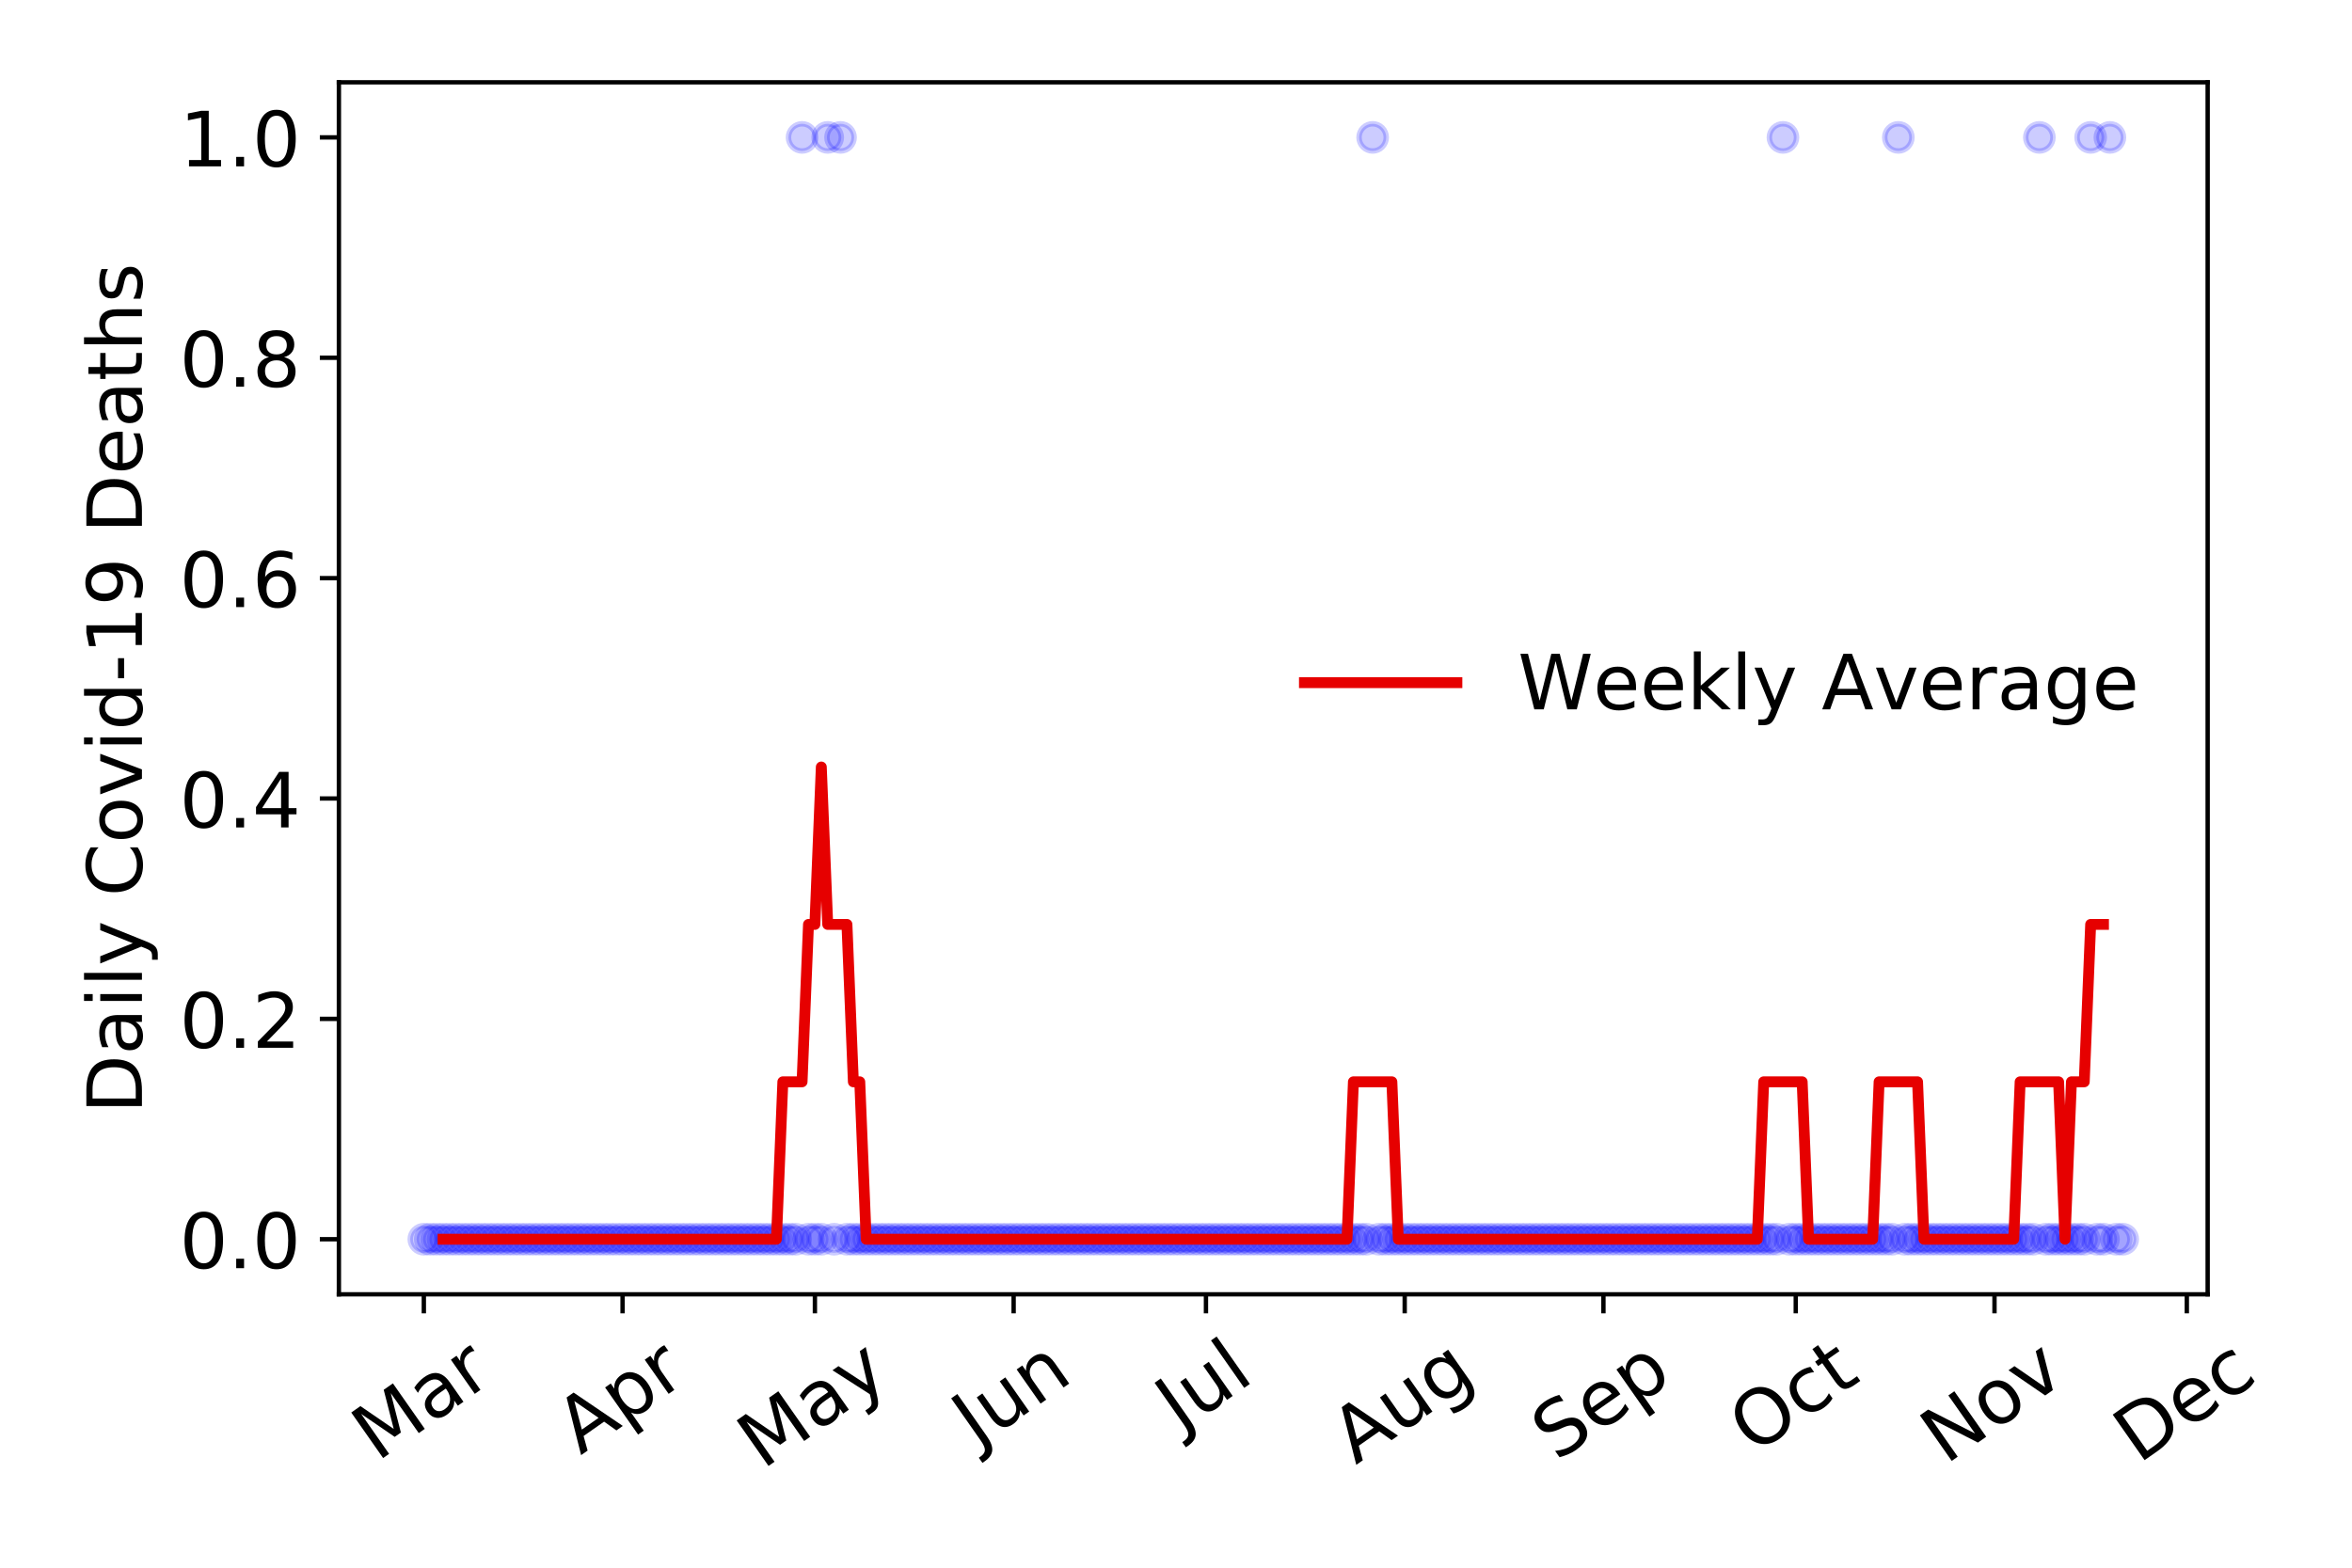 <?xml version="1.0" encoding="utf-8" standalone="no"?>
<!DOCTYPE svg PUBLIC "-//W3C//DTD SVG 1.1//EN"
  "http://www.w3.org/Graphics/SVG/1.1/DTD/svg11.dtd">
<!-- Created with matplotlib (https://matplotlib.org/) -->
<svg height="288pt" version="1.1" viewBox="0 0 432 288" width="432pt" xmlns="http://www.w3.org/2000/svg" xmlns:xlink="http://www.w3.org/1999/xlink">
 <defs>
  <style type="text/css">
*{stroke-linecap:butt;stroke-linejoin:round;}
  </style>
 </defs>
 <g id="figure_1">
  <g id="patch_1">
   <path d="M 0 288 
L 432 288 
L 432 0 
L 0 0 
z
" style="fill:#ffffff;"/>
  </g>
  <g id="axes_1">
   <g id="patch_2">
    <path d="M 62.245 237.778 
L 405.488 237.778 
L 405.488 15.12 
L 62.245 15.12 
z
" style="fill:#ffffff;"/>
   </g>
   <g id="matplotlib.axis_1">
    <g id="xtick_1">
     <g id="line2d_1">
      <defs>
       <path d="M 0 0 
L 0 3.5 
" id="m98974b9afd" style="stroke:#000000;stroke-width:0.8;"/>
      </defs>
      <g>
       <use style="stroke:#000000;stroke-width:0.8;" x="77.847" xlink:href="#m98974b9afd" y="237.778"/>
      </g>
     </g>
     <g id="text_1">
      <!-- Mar -->
      <defs>
       <path d="M 9.812 72.906 
L 24.516 72.906 
L 43.109 23.297 
L 61.812 72.906 
L 76.516 72.906 
L 76.516 0 
L 66.891 0 
L 66.891 64.016 
L 48.094 14.016 
L 38.188 14.016 
L 19.391 64.016 
L 19.391 0 
L 9.812 0 
z
" id="DejaVuSans-77"/>
       <path d="M 34.281 27.484 
Q 23.391 27.484 19.188 25 
Q 14.984 22.516 14.984 16.5 
Q 14.984 11.719 18.141 8.906 
Q 21.297 6.109 26.703 6.109 
Q 34.188 6.109 38.703 11.406 
Q 43.219 16.703 43.219 25.484 
L 43.219 27.484 
z
M 52.203 31.203 
L 52.203 0 
L 43.219 0 
L 43.219 8.297 
Q 40.141 3.328 35.547 0.953 
Q 30.953 -1.422 24.312 -1.422 
Q 15.922 -1.422 10.953 3.297 
Q 6 8.016 6 15.922 
Q 6 25.141 12.172 29.828 
Q 18.359 34.516 30.609 34.516 
L 43.219 34.516 
L 43.219 35.406 
Q 43.219 41.609 39.141 45 
Q 35.062 48.391 27.688 48.391 
Q 23 48.391 18.547 47.266 
Q 14.109 46.141 10.016 43.891 
L 10.016 52.203 
Q 14.938 54.109 19.578 55.047 
Q 24.219 56 28.609 56 
Q 40.484 56 46.344 49.844 
Q 52.203 43.703 52.203 31.203 
z
" id="DejaVuSans-97"/>
       <path d="M 41.109 46.297 
Q 39.594 47.172 37.812 47.578 
Q 36.031 48 33.891 48 
Q 26.266 48 22.188 43.047 
Q 18.109 38.094 18.109 28.812 
L 18.109 0 
L 9.078 0 
L 9.078 54.688 
L 18.109 54.688 
L 18.109 46.188 
Q 20.953 51.172 25.484 53.578 
Q 30.031 56 36.531 56 
Q 37.453 56 38.578 55.875 
Q 39.703 55.766 41.062 55.516 
z
" id="DejaVuSans-114"/>
      </defs>
      <g transform="translate(69.244 268.643)rotate(-35)scale(0.14 -0.14)">
       <use xlink:href="#DejaVuSans-77"/>
       <use x="86.279" xlink:href="#DejaVuSans-97"/>
       <use x="147.559" xlink:href="#DejaVuSans-114"/>
      </g>
     </g>
    </g>
    <g id="xtick_2">
     <g id="line2d_2">
      <g>
       <use style="stroke:#000000;stroke-width:0.8;" x="114.35" xlink:href="#m98974b9afd" y="237.778"/>
      </g>
     </g>
     <g id="text_2">
      <!-- Apr -->
      <defs>
       <path d="M 34.188 63.188 
L 20.797 26.906 
L 47.609 26.906 
z
M 28.609 72.906 
L 39.797 72.906 
L 67.578 0 
L 57.328 0 
L 50.688 18.703 
L 17.828 18.703 
L 11.188 0 
L 0.781 0 
z
" id="DejaVuSans-65"/>
       <path d="M 18.109 8.203 
L 18.109 -20.797 
L 9.078 -20.797 
L 9.078 54.688 
L 18.109 54.688 
L 18.109 46.391 
Q 20.953 51.266 25.266 53.625 
Q 29.594 56 35.594 56 
Q 45.562 56 51.781 48.094 
Q 58.016 40.188 58.016 27.297 
Q 58.016 14.406 51.781 6.484 
Q 45.562 -1.422 35.594 -1.422 
Q 29.594 -1.422 25.266 0.953 
Q 20.953 3.328 18.109 8.203 
z
M 48.688 27.297 
Q 48.688 37.203 44.609 42.844 
Q 40.531 48.484 33.406 48.484 
Q 26.266 48.484 22.188 42.844 
Q 18.109 37.203 18.109 27.297 
Q 18.109 17.391 22.188 11.75 
Q 26.266 6.109 33.406 6.109 
Q 40.531 6.109 44.609 11.75 
Q 48.688 17.391 48.688 27.297 
z
" id="DejaVuSans-112"/>
      </defs>
      <g transform="translate(106.646 267.384)rotate(-35)scale(0.14 -0.14)">
       <use xlink:href="#DejaVuSans-65"/>
       <use x="68.408" xlink:href="#DejaVuSans-112"/>
       <use x="131.885" xlink:href="#DejaVuSans-114"/>
      </g>
     </g>
    </g>
    <g id="xtick_3">
     <g id="line2d_3">
      <g>
       <use style="stroke:#000000;stroke-width:0.8;" x="149.675" xlink:href="#m98974b9afd" y="237.778"/>
      </g>
     </g>
     <g id="text_3">
      <!-- May -->
      <defs>
       <path d="M 32.172 -5.078 
Q 28.375 -14.844 24.75 -17.812 
Q 21.141 -20.797 15.094 -20.797 
L 7.906 -20.797 
L 7.906 -13.281 
L 13.188 -13.281 
Q 16.891 -13.281 18.938 -11.516 
Q 21 -9.766 23.484 -3.219 
L 25.094 0.875 
L 2.984 54.688 
L 12.5 54.688 
L 29.594 11.922 
L 46.688 54.688 
L 56.203 54.688 
z
" id="DejaVuSans-121"/>
      </defs>
      <g transform="translate(140.035 270.094)rotate(-35)scale(0.14 -0.14)">
       <use xlink:href="#DejaVuSans-77"/>
       <use x="86.279" xlink:href="#DejaVuSans-97"/>
       <use x="147.559" xlink:href="#DejaVuSans-121"/>
      </g>
     </g>
    </g>
    <g id="xtick_4">
     <g id="line2d_4">
      <g>
       <use style="stroke:#000000;stroke-width:0.8;" x="186.177" xlink:href="#m98974b9afd" y="237.778"/>
      </g>
     </g>
     <g id="text_4">
      <!-- Jun -->
      <defs>
       <path d="M 9.812 72.906 
L 19.672 72.906 
L 19.672 5.078 
Q 19.672 -8.109 14.672 -14.062 
Q 9.672 -20.016 -1.422 -20.016 
L -5.172 -20.016 
L -5.172 -11.719 
L -2.094 -11.719 
Q 4.438 -11.719 7.125 -8.047 
Q 9.812 -4.391 9.812 5.078 
z
" id="DejaVuSans-74"/>
       <path d="M 8.5 21.578 
L 8.5 54.688 
L 17.484 54.688 
L 17.484 21.922 
Q 17.484 14.156 20.5 10.266 
Q 23.531 6.391 29.594 6.391 
Q 36.859 6.391 41.078 11.031 
Q 45.312 15.672 45.312 23.688 
L 45.312 54.688 
L 54.297 54.688 
L 54.297 0 
L 45.312 0 
L 45.312 8.406 
Q 42.047 3.422 37.719 1 
Q 33.406 -1.422 27.688 -1.422 
Q 18.266 -1.422 13.375 4.438 
Q 8.5 10.297 8.5 21.578 
z
M 31.109 56 
z
" id="DejaVuSans-117"/>
       <path d="M 54.891 33.016 
L 54.891 0 
L 45.906 0 
L 45.906 32.719 
Q 45.906 40.484 42.875 44.328 
Q 39.844 48.188 33.797 48.188 
Q 26.516 48.188 22.312 43.547 
Q 18.109 38.922 18.109 30.906 
L 18.109 0 
L 9.078 0 
L 9.078 54.688 
L 18.109 54.688 
L 18.109 46.188 
Q 21.344 51.125 25.703 53.562 
Q 30.078 56 35.797 56 
Q 45.219 56 50.047 50.172 
Q 54.891 44.344 54.891 33.016 
z
" id="DejaVuSans-110"/>
      </defs>
      <g transform="translate(179.434 266.039)rotate(-35)scale(0.14 -0.14)">
       <use xlink:href="#DejaVuSans-74"/>
       <use x="29.492" xlink:href="#DejaVuSans-117"/>
       <use x="92.871" xlink:href="#DejaVuSans-110"/>
      </g>
     </g>
    </g>
    <g id="xtick_5">
     <g id="line2d_5">
      <g>
       <use style="stroke:#000000;stroke-width:0.8;" x="221.503" xlink:href="#m98974b9afd" y="237.778"/>
      </g>
     </g>
     <g id="text_5">
      <!-- Jul -->
      <defs>
       <path d="M 9.422 75.984 
L 18.406 75.984 
L 18.406 0 
L 9.422 0 
z
" id="DejaVuSans-108"/>
      </defs>
      <g transform="translate(216.8 263.181)rotate(-35)scale(0.14 -0.14)">
       <use xlink:href="#DejaVuSans-74"/>
       <use x="29.492" xlink:href="#DejaVuSans-117"/>
       <use x="92.871" xlink:href="#DejaVuSans-108"/>
      </g>
     </g>
    </g>
    <g id="xtick_6">
     <g id="line2d_6">
      <g>
       <use style="stroke:#000000;stroke-width:0.8;" x="258.005" xlink:href="#m98974b9afd" y="237.778"/>
      </g>
     </g>
     <g id="text_6">
      <!-- Aug -->
      <defs>
       <path d="M 45.406 27.984 
Q 45.406 37.75 41.375 43.109 
Q 37.359 48.484 30.078 48.484 
Q 22.859 48.484 18.828 43.109 
Q 14.797 37.75 14.797 27.984 
Q 14.797 18.266 18.828 12.891 
Q 22.859 7.516 30.078 7.516 
Q 37.359 7.516 41.375 12.891 
Q 45.406 18.266 45.406 27.984 
z
M 54.391 6.781 
Q 54.391 -7.172 48.188 -13.984 
Q 42 -20.797 29.203 -20.797 
Q 24.469 -20.797 20.266 -20.094 
Q 16.062 -19.391 12.109 -17.922 
L 12.109 -9.188 
Q 16.062 -11.328 19.922 -12.344 
Q 23.781 -13.375 27.781 -13.375 
Q 36.625 -13.375 41.016 -8.766 
Q 45.406 -4.156 45.406 5.172 
L 45.406 9.625 
Q 42.625 4.781 38.281 2.391 
Q 33.938 0 27.875 0 
Q 17.828 0 11.672 7.656 
Q 5.516 15.328 5.516 27.984 
Q 5.516 40.672 11.672 48.328 
Q 17.828 56 27.875 56 
Q 33.938 56 38.281 53.609 
Q 42.625 51.219 45.406 46.391 
L 45.406 54.688 
L 54.391 54.688 
z
" id="DejaVuSans-103"/>
      </defs>
      <g transform="translate(249.025 269.172)rotate(-35)scale(0.14 -0.14)">
       <use xlink:href="#DejaVuSans-65"/>
       <use x="68.408" xlink:href="#DejaVuSans-117"/>
       <use x="131.787" xlink:href="#DejaVuSans-103"/>
      </g>
     </g>
    </g>
    <g id="xtick_7">
     <g id="line2d_7">
      <g>
       <use style="stroke:#000000;stroke-width:0.8;" x="294.508" xlink:href="#m98974b9afd" y="237.778"/>
      </g>
     </g>
     <g id="text_7">
      <!-- Sep -->
      <defs>
       <path d="M 53.516 70.516 
L 53.516 60.891 
Q 47.906 63.578 42.922 64.891 
Q 37.938 66.219 33.297 66.219 
Q 25.25 66.219 20.875 63.094 
Q 16.5 59.969 16.5 54.203 
Q 16.5 49.359 19.406 46.891 
Q 22.312 44.438 30.422 42.922 
L 36.375 41.703 
Q 47.406 39.594 52.656 34.297 
Q 57.906 29 57.906 20.125 
Q 57.906 9.516 50.797 4.047 
Q 43.703 -1.422 29.984 -1.422 
Q 24.812 -1.422 18.969 -0.25 
Q 13.141 0.922 6.891 3.219 
L 6.891 13.375 
Q 12.891 10.016 18.656 8.297 
Q 24.422 6.594 29.984 6.594 
Q 38.422 6.594 43.016 9.906 
Q 47.609 13.234 47.609 19.391 
Q 47.609 24.75 44.312 27.781 
Q 41.016 30.812 33.5 32.328 
L 27.484 33.5 
Q 16.453 35.688 11.516 40.375 
Q 6.594 45.062 6.594 53.422 
Q 6.594 63.094 13.406 68.656 
Q 20.219 74.219 32.172 74.219 
Q 37.312 74.219 42.625 73.281 
Q 47.953 72.359 53.516 70.516 
z
" id="DejaVuSans-83"/>
       <path d="M 56.203 29.594 
L 56.203 25.203 
L 14.891 25.203 
Q 15.484 15.922 20.484 11.062 
Q 25.484 6.203 34.422 6.203 
Q 39.594 6.203 44.453 7.469 
Q 49.312 8.734 54.109 11.281 
L 54.109 2.781 
Q 49.266 0.734 44.188 -0.344 
Q 39.109 -1.422 33.891 -1.422 
Q 20.797 -1.422 13.156 6.188 
Q 5.516 13.812 5.516 26.812 
Q 5.516 40.234 12.766 48.109 
Q 20.016 56 32.328 56 
Q 43.359 56 49.781 48.891 
Q 56.203 41.797 56.203 29.594 
z
M 47.219 32.234 
Q 47.125 39.594 43.094 43.984 
Q 39.062 48.391 32.422 48.391 
Q 24.906 48.391 20.391 44.141 
Q 15.875 39.891 15.188 32.172 
z
" id="DejaVuSans-101"/>
      </defs>
      <g transform="translate(285.915 268.629)rotate(-35)scale(0.14 -0.14)">
       <use xlink:href="#DejaVuSans-83"/>
       <use x="63.477" xlink:href="#DejaVuSans-101"/>
       <use x="125" xlink:href="#DejaVuSans-112"/>
      </g>
     </g>
    </g>
    <g id="xtick_8">
     <g id="line2d_8">
      <g>
       <use style="stroke:#000000;stroke-width:0.8;" x="329.833" xlink:href="#m98974b9afd" y="237.778"/>
      </g>
     </g>
     <g id="text_8">
      <!-- Oct -->
      <defs>
       <path d="M 39.406 66.219 
Q 28.656 66.219 22.328 58.203 
Q 16.016 50.203 16.016 36.375 
Q 16.016 22.609 22.328 14.594 
Q 28.656 6.594 39.406 6.594 
Q 50.141 6.594 56.422 14.594 
Q 62.703 22.609 62.703 36.375 
Q 62.703 50.203 56.422 58.203 
Q 50.141 66.219 39.406 66.219 
z
M 39.406 74.219 
Q 54.734 74.219 63.906 63.938 
Q 73.094 53.656 73.094 36.375 
Q 73.094 19.141 63.906 8.859 
Q 54.734 -1.422 39.406 -1.422 
Q 24.031 -1.422 14.812 8.828 
Q 5.609 19.094 5.609 36.375 
Q 5.609 53.656 14.812 63.938 
Q 24.031 74.219 39.406 74.219 
z
" id="DejaVuSans-79"/>
       <path d="M 48.781 52.594 
L 48.781 44.188 
Q 44.969 46.297 41.141 47.344 
Q 37.312 48.391 33.406 48.391 
Q 24.656 48.391 19.812 42.844 
Q 14.984 37.312 14.984 27.297 
Q 14.984 17.281 19.812 11.734 
Q 24.656 6.203 33.406 6.203 
Q 37.312 6.203 41.141 7.25 
Q 44.969 8.297 48.781 10.406 
L 48.781 2.094 
Q 45.016 0.344 40.984 -0.531 
Q 36.969 -1.422 32.422 -1.422 
Q 20.062 -1.422 12.781 6.344 
Q 5.516 14.109 5.516 27.297 
Q 5.516 40.672 12.859 48.328 
Q 20.219 56 33.016 56 
Q 37.156 56 41.109 55.141 
Q 45.062 54.297 48.781 52.594 
z
" id="DejaVuSans-99"/>
       <path d="M 18.312 70.219 
L 18.312 54.688 
L 36.812 54.688 
L 36.812 47.703 
L 18.312 47.703 
L 18.312 18.016 
Q 18.312 11.328 20.141 9.422 
Q 21.969 7.516 27.594 7.516 
L 36.812 7.516 
L 36.812 0 
L 27.594 0 
Q 17.188 0 13.234 3.875 
Q 9.281 7.766 9.281 18.016 
L 9.281 47.703 
L 2.688 47.703 
L 2.688 54.688 
L 9.281 54.688 
L 9.281 70.219 
z
" id="DejaVuSans-116"/>
      </defs>
      <g transform="translate(322.134 267.377)rotate(-35)scale(0.14 -0.14)">
       <use xlink:href="#DejaVuSans-79"/>
       <use x="78.711" xlink:href="#DejaVuSans-99"/>
       <use x="133.691" xlink:href="#DejaVuSans-116"/>
      </g>
     </g>
    </g>
    <g id="xtick_9">
     <g id="line2d_9">
      <g>
       <use style="stroke:#000000;stroke-width:0.8;" x="366.336" xlink:href="#m98974b9afd" y="237.778"/>
      </g>
     </g>
     <g id="text_9">
      <!-- Nov -->
      <defs>
       <path d="M 9.812 72.906 
L 23.094 72.906 
L 55.422 11.922 
L 55.422 72.906 
L 64.984 72.906 
L 64.984 0 
L 51.703 0 
L 19.391 60.984 
L 19.391 0 
L 9.812 0 
z
" id="DejaVuSans-78"/>
       <path d="M 30.609 48.391 
Q 23.391 48.391 19.188 42.75 
Q 14.984 37.109 14.984 27.297 
Q 14.984 17.484 19.156 11.844 
Q 23.344 6.203 30.609 6.203 
Q 37.797 6.203 41.984 11.859 
Q 46.188 17.531 46.188 27.297 
Q 46.188 37.016 41.984 42.703 
Q 37.797 48.391 30.609 48.391 
z
M 30.609 56 
Q 42.328 56 49.016 48.375 
Q 55.719 40.766 55.719 27.297 
Q 55.719 13.875 49.016 6.219 
Q 42.328 -1.422 30.609 -1.422 
Q 18.844 -1.422 12.172 6.219 
Q 5.516 13.875 5.516 27.297 
Q 5.516 40.766 12.172 48.375 
Q 18.844 56 30.609 56 
z
" id="DejaVuSans-111"/>
       <path d="M 2.984 54.688 
L 12.5 54.688 
L 29.594 8.797 
L 46.688 54.688 
L 56.203 54.688 
L 35.688 0 
L 23.484 0 
z
" id="DejaVuSans-118"/>
      </defs>
      <g transform="translate(357.36 269.166)rotate(-35)scale(0.14 -0.14)">
       <use xlink:href="#DejaVuSans-78"/>
       <use x="74.805" xlink:href="#DejaVuSans-111"/>
       <use x="135.986" xlink:href="#DejaVuSans-118"/>
      </g>
     </g>
    </g>
    <g id="xtick_10">
     <g id="line2d_10">
      <g>
       <use style="stroke:#000000;stroke-width:0.8;" x="401.661" xlink:href="#m98974b9afd" y="237.778"/>
      </g>
     </g>
     <g id="text_10">
      <!-- Dec -->
      <defs>
       <path d="M 19.672 64.797 
L 19.672 8.109 
L 31.594 8.109 
Q 46.688 8.109 53.688 14.938 
Q 60.688 21.781 60.688 36.531 
Q 60.688 51.172 53.688 57.984 
Q 46.688 64.797 31.594 64.797 
z
M 9.812 72.906 
L 30.078 72.906 
Q 51.266 72.906 61.172 64.094 
Q 71.094 55.281 71.094 36.531 
Q 71.094 17.672 61.125 8.828 
Q 51.172 0 30.078 0 
L 9.812 0 
z
" id="DejaVuSans-68"/>
      </defs>
      <g transform="translate(392.781 269.032)rotate(-35)scale(0.14 -0.14)">
       <use xlink:href="#DejaVuSans-68"/>
       <use x="77.002" xlink:href="#DejaVuSans-101"/>
       <use x="138.525" xlink:href="#DejaVuSans-99"/>
      </g>
     </g>
    </g>
   </g>
   <g id="matplotlib.axis_2">
    <g id="ytick_1">
     <g id="line2d_11">
      <defs>
       <path d="M 0 0 
L -3.5 0 
" id="m75e901ab79" style="stroke:#000000;stroke-width:0.8;"/>
      </defs>
      <g>
       <use style="stroke:#000000;stroke-width:0.8;" x="62.245" xlink:href="#m75e901ab79" y="227.657"/>
      </g>
     </g>
     <g id="text_11">
      <!-- 0.0 -->
      <defs>
       <path d="M 31.781 66.406 
Q 24.172 66.406 20.328 58.906 
Q 16.5 51.422 16.5 36.375 
Q 16.5 21.391 20.328 13.891 
Q 24.172 6.391 31.781 6.391 
Q 39.453 6.391 43.281 13.891 
Q 47.125 21.391 47.125 36.375 
Q 47.125 51.422 43.281 58.906 
Q 39.453 66.406 31.781 66.406 
z
M 31.781 74.219 
Q 44.047 74.219 50.516 64.516 
Q 56.984 54.828 56.984 36.375 
Q 56.984 17.969 50.516 8.266 
Q 44.047 -1.422 31.781 -1.422 
Q 19.531 -1.422 13.062 8.266 
Q 6.594 17.969 6.594 36.375 
Q 6.594 54.828 13.062 64.516 
Q 19.531 74.219 31.781 74.219 
z
" id="DejaVuSans-48"/>
       <path d="M 10.688 12.406 
L 21 12.406 
L 21 0 
L 10.688 0 
z
" id="DejaVuSans-46"/>
      </defs>
      <g transform="translate(32.981 232.976)scale(0.14 -0.14)">
       <use xlink:href="#DejaVuSans-48"/>
       <use x="63.623" xlink:href="#DejaVuSans-46"/>
       <use x="95.41" xlink:href="#DejaVuSans-48"/>
      </g>
     </g>
    </g>
    <g id="ytick_2">
     <g id="line2d_12">
      <g>
       <use style="stroke:#000000;stroke-width:0.8;" x="62.245" xlink:href="#m75e901ab79" y="187.174"/>
      </g>
     </g>
     <g id="text_12">
      <!-- 0.2 -->
      <defs>
       <path d="M 19.188 8.297 
L 53.609 8.297 
L 53.609 0 
L 7.328 0 
L 7.328 8.297 
Q 12.938 14.109 22.625 23.891 
Q 32.328 33.688 34.812 36.531 
Q 39.547 41.844 41.422 45.531 
Q 43.312 49.219 43.312 52.781 
Q 43.312 58.594 39.234 62.25 
Q 35.156 65.922 28.609 65.922 
Q 23.969 65.922 18.812 64.312 
Q 13.672 62.703 7.812 59.422 
L 7.812 69.391 
Q 13.766 71.781 18.938 73 
Q 24.125 74.219 28.422 74.219 
Q 39.75 74.219 46.484 68.547 
Q 53.219 62.891 53.219 53.422 
Q 53.219 48.922 51.531 44.891 
Q 49.859 40.875 45.406 35.406 
Q 44.188 33.984 37.641 27.219 
Q 31.109 20.453 19.188 8.297 
z
" id="DejaVuSans-50"/>
      </defs>
      <g transform="translate(32.981 192.493)scale(0.14 -0.14)">
       <use xlink:href="#DejaVuSans-48"/>
       <use x="63.623" xlink:href="#DejaVuSans-46"/>
       <use x="95.41" xlink:href="#DejaVuSans-50"/>
      </g>
     </g>
    </g>
    <g id="ytick_3">
     <g id="line2d_13">
      <g>
       <use style="stroke:#000000;stroke-width:0.8;" x="62.245" xlink:href="#m75e901ab79" y="146.691"/>
      </g>
     </g>
     <g id="text_13">
      <!-- 0.4 -->
      <defs>
       <path d="M 37.797 64.312 
L 12.891 25.391 
L 37.797 25.391 
z
M 35.203 72.906 
L 47.609 72.906 
L 47.609 25.391 
L 58.016 25.391 
L 58.016 17.188 
L 47.609 17.188 
L 47.609 0 
L 37.797 0 
L 37.797 17.188 
L 4.891 17.188 
L 4.891 26.703 
z
" id="DejaVuSans-52"/>
      </defs>
      <g transform="translate(32.981 152.01)scale(0.14 -0.14)">
       <use xlink:href="#DejaVuSans-48"/>
       <use x="63.623" xlink:href="#DejaVuSans-46"/>
       <use x="95.41" xlink:href="#DejaVuSans-52"/>
      </g>
     </g>
    </g>
    <g id="ytick_4">
     <g id="line2d_14">
      <g>
       <use style="stroke:#000000;stroke-width:0.8;" x="62.245" xlink:href="#m75e901ab79" y="106.207"/>
      </g>
     </g>
     <g id="text_14">
      <!-- 0.6 -->
      <defs>
       <path d="M 33.016 40.375 
Q 26.375 40.375 22.484 35.828 
Q 18.609 31.297 18.609 23.391 
Q 18.609 15.531 22.484 10.953 
Q 26.375 6.391 33.016 6.391 
Q 39.656 6.391 43.531 10.953 
Q 47.406 15.531 47.406 23.391 
Q 47.406 31.297 43.531 35.828 
Q 39.656 40.375 33.016 40.375 
z
M 52.594 71.297 
L 52.594 62.312 
Q 48.875 64.062 45.094 64.984 
Q 41.312 65.922 37.594 65.922 
Q 27.828 65.922 22.672 59.328 
Q 17.531 52.734 16.797 39.406 
Q 19.672 43.656 24.016 45.922 
Q 28.375 48.188 33.594 48.188 
Q 44.578 48.188 50.953 41.516 
Q 57.328 34.859 57.328 23.391 
Q 57.328 12.156 50.688 5.359 
Q 44.047 -1.422 33.016 -1.422 
Q 20.359 -1.422 13.672 8.266 
Q 6.984 17.969 6.984 36.375 
Q 6.984 53.656 15.188 63.938 
Q 23.391 74.219 37.203 74.219 
Q 40.922 74.219 44.703 73.484 
Q 48.484 72.75 52.594 71.297 
z
" id="DejaVuSans-54"/>
      </defs>
      <g transform="translate(32.981 111.526)scale(0.14 -0.14)">
       <use xlink:href="#DejaVuSans-48"/>
       <use x="63.623" xlink:href="#DejaVuSans-46"/>
       <use x="95.41" xlink:href="#DejaVuSans-54"/>
      </g>
     </g>
    </g>
    <g id="ytick_5">
     <g id="line2d_15">
      <g>
       <use style="stroke:#000000;stroke-width:0.8;" x="62.245" xlink:href="#m75e901ab79" y="65.724"/>
      </g>
     </g>
     <g id="text_15">
      <!-- 0.8 -->
      <defs>
       <path d="M 31.781 34.625 
Q 24.75 34.625 20.719 30.859 
Q 16.703 27.094 16.703 20.516 
Q 16.703 13.922 20.719 10.156 
Q 24.75 6.391 31.781 6.391 
Q 38.812 6.391 42.859 10.172 
Q 46.922 13.969 46.922 20.516 
Q 46.922 27.094 42.891 30.859 
Q 38.875 34.625 31.781 34.625 
z
M 21.922 38.812 
Q 15.578 40.375 12.031 44.719 
Q 8.5 49.078 8.5 55.328 
Q 8.5 64.062 14.719 69.141 
Q 20.953 74.219 31.781 74.219 
Q 42.672 74.219 48.875 69.141 
Q 55.078 64.062 55.078 55.328 
Q 55.078 49.078 51.531 44.719 
Q 48 40.375 41.703 38.812 
Q 48.828 37.156 52.797 32.312 
Q 56.781 27.484 56.781 20.516 
Q 56.781 9.906 50.312 4.234 
Q 43.844 -1.422 31.781 -1.422 
Q 19.734 -1.422 13.25 4.234 
Q 6.781 9.906 6.781 20.516 
Q 6.781 27.484 10.781 32.312 
Q 14.797 37.156 21.922 38.812 
z
M 18.312 54.391 
Q 18.312 48.734 21.844 45.562 
Q 25.391 42.391 31.781 42.391 
Q 38.141 42.391 41.719 45.562 
Q 45.312 48.734 45.312 54.391 
Q 45.312 60.062 41.719 63.234 
Q 38.141 66.406 31.781 66.406 
Q 25.391 66.406 21.844 63.234 
Q 18.312 60.062 18.312 54.391 
z
" id="DejaVuSans-56"/>
      </defs>
      <g transform="translate(32.981 71.043)scale(0.14 -0.14)">
       <use xlink:href="#DejaVuSans-48"/>
       <use x="63.623" xlink:href="#DejaVuSans-46"/>
       <use x="95.41" xlink:href="#DejaVuSans-56"/>
      </g>
     </g>
    </g>
    <g id="ytick_6">
     <g id="line2d_16">
      <g>
       <use style="stroke:#000000;stroke-width:0.8;" x="62.245" xlink:href="#m75e901ab79" y="25.241"/>
      </g>
     </g>
     <g id="text_16">
      <!-- 1.0 -->
      <defs>
       <path d="M 12.406 8.297 
L 28.516 8.297 
L 28.516 63.922 
L 10.984 60.406 
L 10.984 69.391 
L 28.422 72.906 
L 38.281 72.906 
L 38.281 8.297 
L 54.391 8.297 
L 54.391 0 
L 12.406 0 
z
" id="DejaVuSans-49"/>
      </defs>
      <g transform="translate(32.981 30.56)scale(0.14 -0.14)">
       <use xlink:href="#DejaVuSans-49"/>
       <use x="63.623" xlink:href="#DejaVuSans-46"/>
       <use x="95.41" xlink:href="#DejaVuSans-48"/>
      </g>
     </g>
    </g>
    <g id="text_17">
     <!-- Daily Covid-19 Deaths -->
     <defs>
      <path d="M 9.422 54.688 
L 18.406 54.688 
L 18.406 0 
L 9.422 0 
z
M 9.422 75.984 
L 18.406 75.984 
L 18.406 64.594 
L 9.422 64.594 
z
" id="DejaVuSans-105"/>
      <path id="DejaVuSans-32"/>
      <path d="M 64.406 67.281 
L 64.406 56.891 
Q 59.422 61.531 53.781 63.812 
Q 48.141 66.109 41.797 66.109 
Q 29.297 66.109 22.656 58.469 
Q 16.016 50.828 16.016 36.375 
Q 16.016 21.969 22.656 14.328 
Q 29.297 6.688 41.797 6.688 
Q 48.141 6.688 53.781 8.984 
Q 59.422 11.281 64.406 15.922 
L 64.406 5.609 
Q 59.234 2.094 53.438 0.328 
Q 47.656 -1.422 41.219 -1.422 
Q 24.656 -1.422 15.125 8.703 
Q 5.609 18.844 5.609 36.375 
Q 5.609 53.953 15.125 64.078 
Q 24.656 74.219 41.219 74.219 
Q 47.75 74.219 53.531 72.484 
Q 59.328 70.75 64.406 67.281 
z
" id="DejaVuSans-67"/>
      <path d="M 45.406 46.391 
L 45.406 75.984 
L 54.391 75.984 
L 54.391 0 
L 45.406 0 
L 45.406 8.203 
Q 42.578 3.328 38.25 0.953 
Q 33.938 -1.422 27.875 -1.422 
Q 17.969 -1.422 11.734 6.484 
Q 5.516 14.406 5.516 27.297 
Q 5.516 40.188 11.734 48.094 
Q 17.969 56 27.875 56 
Q 33.938 56 38.25 53.625 
Q 42.578 51.266 45.406 46.391 
z
M 14.797 27.297 
Q 14.797 17.391 18.875 11.75 
Q 22.953 6.109 30.078 6.109 
Q 37.203 6.109 41.297 11.75 
Q 45.406 17.391 45.406 27.297 
Q 45.406 37.203 41.297 42.844 
Q 37.203 48.484 30.078 48.484 
Q 22.953 48.484 18.875 42.844 
Q 14.797 37.203 14.797 27.297 
z
" id="DejaVuSans-100"/>
      <path d="M 4.891 31.391 
L 31.203 31.391 
L 31.203 23.391 
L 4.891 23.391 
z
" id="DejaVuSans-45"/>
      <path d="M 10.984 1.516 
L 10.984 10.5 
Q 14.703 8.734 18.5 7.812 
Q 22.312 6.891 25.984 6.891 
Q 35.75 6.891 40.891 13.453 
Q 46.047 20.016 46.781 33.406 
Q 43.953 29.203 39.594 26.953 
Q 35.25 24.703 29.984 24.703 
Q 19.047 24.703 12.672 31.312 
Q 6.297 37.938 6.297 49.422 
Q 6.297 60.641 12.938 67.422 
Q 19.578 74.219 30.609 74.219 
Q 43.266 74.219 49.922 64.516 
Q 56.594 54.828 56.594 36.375 
Q 56.594 19.141 48.406 8.859 
Q 40.234 -1.422 26.422 -1.422 
Q 22.703 -1.422 18.891 -0.688 
Q 15.094 0.047 10.984 1.516 
z
M 30.609 32.422 
Q 37.25 32.422 41.125 36.953 
Q 45.016 41.5 45.016 49.422 
Q 45.016 57.281 41.125 61.844 
Q 37.25 66.406 30.609 66.406 
Q 23.969 66.406 20.094 61.844 
Q 16.219 57.281 16.219 49.422 
Q 16.219 41.5 20.094 36.953 
Q 23.969 32.422 30.609 32.422 
z
" id="DejaVuSans-57"/>
      <path d="M 54.891 33.016 
L 54.891 0 
L 45.906 0 
L 45.906 32.719 
Q 45.906 40.484 42.875 44.328 
Q 39.844 48.188 33.797 48.188 
Q 26.516 48.188 22.312 43.547 
Q 18.109 38.922 18.109 30.906 
L 18.109 0 
L 9.078 0 
L 9.078 75.984 
L 18.109 75.984 
L 18.109 46.188 
Q 21.344 51.125 25.703 53.562 
Q 30.078 56 35.797 56 
Q 45.219 56 50.047 50.172 
Q 54.891 44.344 54.891 33.016 
z
" id="DejaVuSans-104"/>
      <path d="M 44.281 53.078 
L 44.281 44.578 
Q 40.484 46.531 36.375 47.5 
Q 32.281 48.484 27.875 48.484 
Q 21.188 48.484 17.844 46.438 
Q 14.5 44.391 14.5 40.281 
Q 14.5 37.156 16.891 35.375 
Q 19.281 33.594 26.516 31.984 
L 29.594 31.297 
Q 39.156 29.25 43.188 25.516 
Q 47.219 21.781 47.219 15.094 
Q 47.219 7.469 41.188 3.016 
Q 35.156 -1.422 24.609 -1.422 
Q 20.219 -1.422 15.453 -0.562 
Q 10.688 0.297 5.422 2 
L 5.422 11.281 
Q 10.406 8.688 15.234 7.391 
Q 20.062 6.109 24.812 6.109 
Q 31.156 6.109 34.562 8.281 
Q 37.984 10.453 37.984 14.406 
Q 37.984 18.062 35.516 20.016 
Q 33.062 21.969 24.703 23.781 
L 21.578 24.516 
Q 13.234 26.266 9.516 29.906 
Q 5.812 33.547 5.812 39.891 
Q 5.812 47.609 11.281 51.797 
Q 16.75 56 26.812 56 
Q 31.781 56 36.172 55.266 
Q 40.578 54.547 44.281 53.078 
z
" id="DejaVuSans-115"/>
     </defs>
     <g transform="translate(26.069 204.56)rotate(-90)scale(0.14 -0.14)">
      <use xlink:href="#DejaVuSans-68"/>
      <use x="77.002" xlink:href="#DejaVuSans-97"/>
      <use x="138.281" xlink:href="#DejaVuSans-105"/>
      <use x="166.064" xlink:href="#DejaVuSans-108"/>
      <use x="193.848" xlink:href="#DejaVuSans-121"/>
      <use x="253.027" xlink:href="#DejaVuSans-32"/>
      <use x="284.814" xlink:href="#DejaVuSans-67"/>
      <use x="354.639" xlink:href="#DejaVuSans-111"/>
      <use x="415.82" xlink:href="#DejaVuSans-118"/>
      <use x="475" xlink:href="#DejaVuSans-105"/>
      <use x="502.783" xlink:href="#DejaVuSans-100"/>
      <use x="566.26" xlink:href="#DejaVuSans-45"/>
      <use x="602.344" xlink:href="#DejaVuSans-49"/>
      <use x="665.967" xlink:href="#DejaVuSans-57"/>
      <use x="729.59" xlink:href="#DejaVuSans-32"/>
      <use x="761.377" xlink:href="#DejaVuSans-68"/>
      <use x="838.379" xlink:href="#DejaVuSans-101"/>
      <use x="899.902" xlink:href="#DejaVuSans-97"/>
      <use x="961.182" xlink:href="#DejaVuSans-116"/>
      <use x="1000.391" xlink:href="#DejaVuSans-104"/>
      <use x="1063.77" xlink:href="#DejaVuSans-115"/>
     </g>
    </g>
   </g>
   <g id="line2d_17">
    <defs>
     <path d="M 0 2.5 
C 0.663 2.5 1.299 2.237 1.768 1.768 
C 2.237 1.299 2.5 0.663 2.5 0 
C 2.5 -0.663 2.237 -1.299 1.768 -1.768 
C 1.299 -2.237 0.663 -2.5 0 -2.5 
C -0.663 -2.5 -1.299 -2.237 -1.768 -1.768 
C -2.237 -1.299 -2.5 -0.663 -2.5 0 
C -2.5 0.663 -2.237 1.299 -1.768 1.768 
C -1.299 2.237 -0.663 2.5 0 2.5 
z
" id="m1a86f61784" style="stroke:#0000ff;stroke-opacity:0.2;"/>
    </defs>
    <g clip-path="url(#p51b016522a)">
     <use style="fill:#0000ff;fill-opacity:0.2;stroke:#0000ff;stroke-opacity:0.2;" x="77.847" xlink:href="#m1a86f61784" y="227.657"/>
     <use style="fill:#0000ff;fill-opacity:0.2;stroke:#0000ff;stroke-opacity:0.2;" x="79.024" xlink:href="#m1a86f61784" y="227.657"/>
     <use style="fill:#0000ff;fill-opacity:0.2;stroke:#0000ff;stroke-opacity:0.2;" x="80.202" xlink:href="#m1a86f61784" y="227.657"/>
     <use style="fill:#0000ff;fill-opacity:0.2;stroke:#0000ff;stroke-opacity:0.2;" x="81.379" xlink:href="#m1a86f61784" y="227.657"/>
     <use style="fill:#0000ff;fill-opacity:0.2;stroke:#0000ff;stroke-opacity:0.2;" x="82.557" xlink:href="#m1a86f61784" y="227.657"/>
     <use style="fill:#0000ff;fill-opacity:0.2;stroke:#0000ff;stroke-opacity:0.2;" x="83.734" xlink:href="#m1a86f61784" y="227.657"/>
     <use style="fill:#0000ff;fill-opacity:0.2;stroke:#0000ff;stroke-opacity:0.2;" x="84.912" xlink:href="#m1a86f61784" y="227.657"/>
     <use style="fill:#0000ff;fill-opacity:0.2;stroke:#0000ff;stroke-opacity:0.2;" x="86.089" xlink:href="#m1a86f61784" y="227.657"/>
     <use style="fill:#0000ff;fill-opacity:0.2;stroke:#0000ff;stroke-opacity:0.2;" x="87.267" xlink:href="#m1a86f61784" y="227.657"/>
     <use style="fill:#0000ff;fill-opacity:0.2;stroke:#0000ff;stroke-opacity:0.2;" x="88.445" xlink:href="#m1a86f61784" y="227.657"/>
     <use style="fill:#0000ff;fill-opacity:0.2;stroke:#0000ff;stroke-opacity:0.2;" x="89.622" xlink:href="#m1a86f61784" y="227.657"/>
     <use style="fill:#0000ff;fill-opacity:0.2;stroke:#0000ff;stroke-opacity:0.2;" x="90.8" xlink:href="#m1a86f61784" y="227.657"/>
     <use style="fill:#0000ff;fill-opacity:0.2;stroke:#0000ff;stroke-opacity:0.2;" x="91.977" xlink:href="#m1a86f61784" y="227.657"/>
     <use style="fill:#0000ff;fill-opacity:0.2;stroke:#0000ff;stroke-opacity:0.2;" x="93.155" xlink:href="#m1a86f61784" y="227.657"/>
     <use style="fill:#0000ff;fill-opacity:0.2;stroke:#0000ff;stroke-opacity:0.2;" x="94.332" xlink:href="#m1a86f61784" y="227.657"/>
     <use style="fill:#0000ff;fill-opacity:0.2;stroke:#0000ff;stroke-opacity:0.2;" x="95.51" xlink:href="#m1a86f61784" y="227.657"/>
     <use style="fill:#0000ff;fill-opacity:0.2;stroke:#0000ff;stroke-opacity:0.2;" x="96.687" xlink:href="#m1a86f61784" y="227.657"/>
     <use style="fill:#0000ff;fill-opacity:0.2;stroke:#0000ff;stroke-opacity:0.2;" x="97.865" xlink:href="#m1a86f61784" y="227.657"/>
     <use style="fill:#0000ff;fill-opacity:0.2;stroke:#0000ff;stroke-opacity:0.2;" x="99.042" xlink:href="#m1a86f61784" y="227.657"/>
     <use style="fill:#0000ff;fill-opacity:0.2;stroke:#0000ff;stroke-opacity:0.2;" x="100.22" xlink:href="#m1a86f61784" y="227.657"/>
     <use style="fill:#0000ff;fill-opacity:0.2;stroke:#0000ff;stroke-opacity:0.2;" x="101.397" xlink:href="#m1a86f61784" y="227.657"/>
     <use style="fill:#0000ff;fill-opacity:0.2;stroke:#0000ff;stroke-opacity:0.2;" x="102.575" xlink:href="#m1a86f61784" y="227.657"/>
     <use style="fill:#0000ff;fill-opacity:0.2;stroke:#0000ff;stroke-opacity:0.2;" x="103.752" xlink:href="#m1a86f61784" y="227.657"/>
     <use style="fill:#0000ff;fill-opacity:0.2;stroke:#0000ff;stroke-opacity:0.2;" x="104.93" xlink:href="#m1a86f61784" y="227.657"/>
     <use style="fill:#0000ff;fill-opacity:0.2;stroke:#0000ff;stroke-opacity:0.2;" x="106.107" xlink:href="#m1a86f61784" y="227.657"/>
     <use style="fill:#0000ff;fill-opacity:0.2;stroke:#0000ff;stroke-opacity:0.2;" x="107.285" xlink:href="#m1a86f61784" y="227.657"/>
     <use style="fill:#0000ff;fill-opacity:0.2;stroke:#0000ff;stroke-opacity:0.2;" x="108.462" xlink:href="#m1a86f61784" y="227.657"/>
     <use style="fill:#0000ff;fill-opacity:0.2;stroke:#0000ff;stroke-opacity:0.2;" x="109.64" xlink:href="#m1a86f61784" y="227.657"/>
     <use style="fill:#0000ff;fill-opacity:0.2;stroke:#0000ff;stroke-opacity:0.2;" x="110.817" xlink:href="#m1a86f61784" y="227.657"/>
     <use style="fill:#0000ff;fill-opacity:0.2;stroke:#0000ff;stroke-opacity:0.2;" x="111.995" xlink:href="#m1a86f61784" y="227.657"/>
     <use style="fill:#0000ff;fill-opacity:0.2;stroke:#0000ff;stroke-opacity:0.2;" x="113.172" xlink:href="#m1a86f61784" y="227.657"/>
     <use style="fill:#0000ff;fill-opacity:0.2;stroke:#0000ff;stroke-opacity:0.2;" x="114.35" xlink:href="#m1a86f61784" y="227.657"/>
     <use style="fill:#0000ff;fill-opacity:0.2;stroke:#0000ff;stroke-opacity:0.2;" x="115.527" xlink:href="#m1a86f61784" y="227.657"/>
     <use style="fill:#0000ff;fill-opacity:0.2;stroke:#0000ff;stroke-opacity:0.2;" x="116.705" xlink:href="#m1a86f61784" y="227.657"/>
     <use style="fill:#0000ff;fill-opacity:0.2;stroke:#0000ff;stroke-opacity:0.2;" x="117.882" xlink:href="#m1a86f61784" y="227.657"/>
     <use style="fill:#0000ff;fill-opacity:0.2;stroke:#0000ff;stroke-opacity:0.2;" x="119.06" xlink:href="#m1a86f61784" y="227.657"/>
     <use style="fill:#0000ff;fill-opacity:0.2;stroke:#0000ff;stroke-opacity:0.2;" x="120.237" xlink:href="#m1a86f61784" y="227.657"/>
     <use style="fill:#0000ff;fill-opacity:0.2;stroke:#0000ff;stroke-opacity:0.2;" x="121.415" xlink:href="#m1a86f61784" y="227.657"/>
     <use style="fill:#0000ff;fill-opacity:0.2;stroke:#0000ff;stroke-opacity:0.2;" x="122.592" xlink:href="#m1a86f61784" y="227.657"/>
     <use style="fill:#0000ff;fill-opacity:0.2;stroke:#0000ff;stroke-opacity:0.2;" x="123.77" xlink:href="#m1a86f61784" y="227.657"/>
     <use style="fill:#0000ff;fill-opacity:0.2;stroke:#0000ff;stroke-opacity:0.2;" x="124.947" xlink:href="#m1a86f61784" y="227.657"/>
     <use style="fill:#0000ff;fill-opacity:0.2;stroke:#0000ff;stroke-opacity:0.2;" x="126.125" xlink:href="#m1a86f61784" y="227.657"/>
     <use style="fill:#0000ff;fill-opacity:0.2;stroke:#0000ff;stroke-opacity:0.2;" x="127.302" xlink:href="#m1a86f61784" y="227.657"/>
     <use style="fill:#0000ff;fill-opacity:0.2;stroke:#0000ff;stroke-opacity:0.2;" x="128.48" xlink:href="#m1a86f61784" y="227.657"/>
     <use style="fill:#0000ff;fill-opacity:0.2;stroke:#0000ff;stroke-opacity:0.2;" x="129.657" xlink:href="#m1a86f61784" y="227.657"/>
     <use style="fill:#0000ff;fill-opacity:0.2;stroke:#0000ff;stroke-opacity:0.2;" x="130.835" xlink:href="#m1a86f61784" y="227.657"/>
     <use style="fill:#0000ff;fill-opacity:0.2;stroke:#0000ff;stroke-opacity:0.2;" x="132.012" xlink:href="#m1a86f61784" y="227.657"/>
     <use style="fill:#0000ff;fill-opacity:0.2;stroke:#0000ff;stroke-opacity:0.2;" x="133.19" xlink:href="#m1a86f61784" y="227.657"/>
     <use style="fill:#0000ff;fill-opacity:0.2;stroke:#0000ff;stroke-opacity:0.2;" x="134.367" xlink:href="#m1a86f61784" y="227.657"/>
     <use style="fill:#0000ff;fill-opacity:0.2;stroke:#0000ff;stroke-opacity:0.2;" x="135.545" xlink:href="#m1a86f61784" y="227.657"/>
     <use style="fill:#0000ff;fill-opacity:0.2;stroke:#0000ff;stroke-opacity:0.2;" x="136.722" xlink:href="#m1a86f61784" y="227.657"/>
     <use style="fill:#0000ff;fill-opacity:0.2;stroke:#0000ff;stroke-opacity:0.2;" x="137.9" xlink:href="#m1a86f61784" y="227.657"/>
     <use style="fill:#0000ff;fill-opacity:0.2;stroke:#0000ff;stroke-opacity:0.2;" x="139.077" xlink:href="#m1a86f61784" y="227.657"/>
     <use style="fill:#0000ff;fill-opacity:0.2;stroke:#0000ff;stroke-opacity:0.2;" x="140.255" xlink:href="#m1a86f61784" y="227.657"/>
     <use style="fill:#0000ff;fill-opacity:0.2;stroke:#0000ff;stroke-opacity:0.2;" x="141.432" xlink:href="#m1a86f61784" y="227.657"/>
     <use style="fill:#0000ff;fill-opacity:0.2;stroke:#0000ff;stroke-opacity:0.2;" x="142.61" xlink:href="#m1a86f61784" y="227.657"/>
     <use style="fill:#0000ff;fill-opacity:0.2;stroke:#0000ff;stroke-opacity:0.2;" x="143.787" xlink:href="#m1a86f61784" y="227.657"/>
     <use style="fill:#0000ff;fill-opacity:0.2;stroke:#0000ff;stroke-opacity:0.2;" x="144.965" xlink:href="#m1a86f61784" y="227.657"/>
     <use style="fill:#0000ff;fill-opacity:0.2;stroke:#0000ff;stroke-opacity:0.2;" x="146.142" xlink:href="#m1a86f61784" y="227.657"/>
     <use style="fill:#0000ff;fill-opacity:0.2;stroke:#0000ff;stroke-opacity:0.2;" x="147.32" xlink:href="#m1a86f61784" y="25.241"/>
     <use style="fill:#0000ff;fill-opacity:0.2;stroke:#0000ff;stroke-opacity:0.2;" x="148.497" xlink:href="#m1a86f61784" y="227.657"/>
     <use style="fill:#0000ff;fill-opacity:0.2;stroke:#0000ff;stroke-opacity:0.2;" x="149.675" xlink:href="#m1a86f61784" y="227.657"/>
     <use style="fill:#0000ff;fill-opacity:0.2;stroke:#0000ff;stroke-opacity:0.2;" x="150.852" xlink:href="#m1a86f61784" y="227.657"/>
     <use style="fill:#0000ff;fill-opacity:0.2;stroke:#0000ff;stroke-opacity:0.2;" x="152.03" xlink:href="#m1a86f61784" y="25.241"/>
     <use style="fill:#0000ff;fill-opacity:0.2;stroke:#0000ff;stroke-opacity:0.2;" x="153.207" xlink:href="#m1a86f61784" y="227.657"/>
     <use style="fill:#0000ff;fill-opacity:0.2;stroke:#0000ff;stroke-opacity:0.2;" x="154.385" xlink:href="#m1a86f61784" y="25.241"/>
     <use style="fill:#0000ff;fill-opacity:0.2;stroke:#0000ff;stroke-opacity:0.2;" x="155.562" xlink:href="#m1a86f61784" y="227.657"/>
     <use style="fill:#0000ff;fill-opacity:0.2;stroke:#0000ff;stroke-opacity:0.2;" x="156.74" xlink:href="#m1a86f61784" y="227.657"/>
     <use style="fill:#0000ff;fill-opacity:0.2;stroke:#0000ff;stroke-opacity:0.2;" x="157.917" xlink:href="#m1a86f61784" y="227.657"/>
     <use style="fill:#0000ff;fill-opacity:0.2;stroke:#0000ff;stroke-opacity:0.2;" x="159.095" xlink:href="#m1a86f61784" y="227.657"/>
     <use style="fill:#0000ff;fill-opacity:0.2;stroke:#0000ff;stroke-opacity:0.2;" x="160.272" xlink:href="#m1a86f61784" y="227.657"/>
     <use style="fill:#0000ff;fill-opacity:0.2;stroke:#0000ff;stroke-opacity:0.2;" x="161.45" xlink:href="#m1a86f61784" y="227.657"/>
     <use style="fill:#0000ff;fill-opacity:0.2;stroke:#0000ff;stroke-opacity:0.2;" x="162.627" xlink:href="#m1a86f61784" y="227.657"/>
     <use style="fill:#0000ff;fill-opacity:0.2;stroke:#0000ff;stroke-opacity:0.2;" x="163.805" xlink:href="#m1a86f61784" y="227.657"/>
     <use style="fill:#0000ff;fill-opacity:0.2;stroke:#0000ff;stroke-opacity:0.2;" x="164.982" xlink:href="#m1a86f61784" y="227.657"/>
     <use style="fill:#0000ff;fill-opacity:0.2;stroke:#0000ff;stroke-opacity:0.2;" x="166.16" xlink:href="#m1a86f61784" y="227.657"/>
     <use style="fill:#0000ff;fill-opacity:0.2;stroke:#0000ff;stroke-opacity:0.2;" x="167.337" xlink:href="#m1a86f61784" y="227.657"/>
     <use style="fill:#0000ff;fill-opacity:0.2;stroke:#0000ff;stroke-opacity:0.2;" x="168.515" xlink:href="#m1a86f61784" y="227.657"/>
     <use style="fill:#0000ff;fill-opacity:0.2;stroke:#0000ff;stroke-opacity:0.2;" x="169.692" xlink:href="#m1a86f61784" y="227.657"/>
     <use style="fill:#0000ff;fill-opacity:0.2;stroke:#0000ff;stroke-opacity:0.2;" x="170.87" xlink:href="#m1a86f61784" y="227.657"/>
     <use style="fill:#0000ff;fill-opacity:0.2;stroke:#0000ff;stroke-opacity:0.2;" x="172.047" xlink:href="#m1a86f61784" y="227.657"/>
     <use style="fill:#0000ff;fill-opacity:0.2;stroke:#0000ff;stroke-opacity:0.2;" x="173.225" xlink:href="#m1a86f61784" y="227.657"/>
     <use style="fill:#0000ff;fill-opacity:0.2;stroke:#0000ff;stroke-opacity:0.2;" x="174.402" xlink:href="#m1a86f61784" y="227.657"/>
     <use style="fill:#0000ff;fill-opacity:0.2;stroke:#0000ff;stroke-opacity:0.2;" x="175.58" xlink:href="#m1a86f61784" y="227.657"/>
     <use style="fill:#0000ff;fill-opacity:0.2;stroke:#0000ff;stroke-opacity:0.2;" x="176.757" xlink:href="#m1a86f61784" y="227.657"/>
     <use style="fill:#0000ff;fill-opacity:0.2;stroke:#0000ff;stroke-opacity:0.2;" x="177.935" xlink:href="#m1a86f61784" y="227.657"/>
     <use style="fill:#0000ff;fill-opacity:0.2;stroke:#0000ff;stroke-opacity:0.2;" x="179.112" xlink:href="#m1a86f61784" y="227.657"/>
     <use style="fill:#0000ff;fill-opacity:0.2;stroke:#0000ff;stroke-opacity:0.2;" x="180.29" xlink:href="#m1a86f61784" y="227.657"/>
     <use style="fill:#0000ff;fill-opacity:0.2;stroke:#0000ff;stroke-opacity:0.2;" x="181.467" xlink:href="#m1a86f61784" y="227.657"/>
     <use style="fill:#0000ff;fill-opacity:0.2;stroke:#0000ff;stroke-opacity:0.2;" x="182.645" xlink:href="#m1a86f61784" y="227.657"/>
     <use style="fill:#0000ff;fill-opacity:0.2;stroke:#0000ff;stroke-opacity:0.2;" x="183.822" xlink:href="#m1a86f61784" y="227.657"/>
     <use style="fill:#0000ff;fill-opacity:0.2;stroke:#0000ff;stroke-opacity:0.2;" x="185" xlink:href="#m1a86f61784" y="227.657"/>
     <use style="fill:#0000ff;fill-opacity:0.2;stroke:#0000ff;stroke-opacity:0.2;" x="186.177" xlink:href="#m1a86f61784" y="227.657"/>
     <use style="fill:#0000ff;fill-opacity:0.2;stroke:#0000ff;stroke-opacity:0.2;" x="187.355" xlink:href="#m1a86f61784" y="227.657"/>
     <use style="fill:#0000ff;fill-opacity:0.2;stroke:#0000ff;stroke-opacity:0.2;" x="188.533" xlink:href="#m1a86f61784" y="227.657"/>
     <use style="fill:#0000ff;fill-opacity:0.2;stroke:#0000ff;stroke-opacity:0.2;" x="189.71" xlink:href="#m1a86f61784" y="227.657"/>
     <use style="fill:#0000ff;fill-opacity:0.2;stroke:#0000ff;stroke-opacity:0.2;" x="190.888" xlink:href="#m1a86f61784" y="227.657"/>
     <use style="fill:#0000ff;fill-opacity:0.2;stroke:#0000ff;stroke-opacity:0.2;" x="192.065" xlink:href="#m1a86f61784" y="227.657"/>
     <use style="fill:#0000ff;fill-opacity:0.2;stroke:#0000ff;stroke-opacity:0.2;" x="193.243" xlink:href="#m1a86f61784" y="227.657"/>
     <use style="fill:#0000ff;fill-opacity:0.2;stroke:#0000ff;stroke-opacity:0.2;" x="194.42" xlink:href="#m1a86f61784" y="227.657"/>
     <use style="fill:#0000ff;fill-opacity:0.2;stroke:#0000ff;stroke-opacity:0.2;" x="195.598" xlink:href="#m1a86f61784" y="227.657"/>
     <use style="fill:#0000ff;fill-opacity:0.2;stroke:#0000ff;stroke-opacity:0.2;" x="196.775" xlink:href="#m1a86f61784" y="227.657"/>
     <use style="fill:#0000ff;fill-opacity:0.2;stroke:#0000ff;stroke-opacity:0.2;" x="197.953" xlink:href="#m1a86f61784" y="227.657"/>
     <use style="fill:#0000ff;fill-opacity:0.2;stroke:#0000ff;stroke-opacity:0.2;" x="199.13" xlink:href="#m1a86f61784" y="227.657"/>
     <use style="fill:#0000ff;fill-opacity:0.2;stroke:#0000ff;stroke-opacity:0.2;" x="200.308" xlink:href="#m1a86f61784" y="227.657"/>
     <use style="fill:#0000ff;fill-opacity:0.2;stroke:#0000ff;stroke-opacity:0.2;" x="201.485" xlink:href="#m1a86f61784" y="227.657"/>
     <use style="fill:#0000ff;fill-opacity:0.2;stroke:#0000ff;stroke-opacity:0.2;" x="202.663" xlink:href="#m1a86f61784" y="227.657"/>
     <use style="fill:#0000ff;fill-opacity:0.2;stroke:#0000ff;stroke-opacity:0.2;" x="203.84" xlink:href="#m1a86f61784" y="227.657"/>
     <use style="fill:#0000ff;fill-opacity:0.2;stroke:#0000ff;stroke-opacity:0.2;" x="205.018" xlink:href="#m1a86f61784" y="227.657"/>
     <use style="fill:#0000ff;fill-opacity:0.2;stroke:#0000ff;stroke-opacity:0.2;" x="206.195" xlink:href="#m1a86f61784" y="227.657"/>
     <use style="fill:#0000ff;fill-opacity:0.2;stroke:#0000ff;stroke-opacity:0.2;" x="207.373" xlink:href="#m1a86f61784" y="227.657"/>
     <use style="fill:#0000ff;fill-opacity:0.2;stroke:#0000ff;stroke-opacity:0.2;" x="208.55" xlink:href="#m1a86f61784" y="227.657"/>
     <use style="fill:#0000ff;fill-opacity:0.2;stroke:#0000ff;stroke-opacity:0.2;" x="209.728" xlink:href="#m1a86f61784" y="227.657"/>
     <use style="fill:#0000ff;fill-opacity:0.2;stroke:#0000ff;stroke-opacity:0.2;" x="210.905" xlink:href="#m1a86f61784" y="227.657"/>
     <use style="fill:#0000ff;fill-opacity:0.2;stroke:#0000ff;stroke-opacity:0.2;" x="212.083" xlink:href="#m1a86f61784" y="227.657"/>
     <use style="fill:#0000ff;fill-opacity:0.2;stroke:#0000ff;stroke-opacity:0.2;" x="213.26" xlink:href="#m1a86f61784" y="227.657"/>
     <use style="fill:#0000ff;fill-opacity:0.2;stroke:#0000ff;stroke-opacity:0.2;" x="214.438" xlink:href="#m1a86f61784" y="227.657"/>
     <use style="fill:#0000ff;fill-opacity:0.2;stroke:#0000ff;stroke-opacity:0.2;" x="215.615" xlink:href="#m1a86f61784" y="227.657"/>
     <use style="fill:#0000ff;fill-opacity:0.2;stroke:#0000ff;stroke-opacity:0.2;" x="216.793" xlink:href="#m1a86f61784" y="227.657"/>
     <use style="fill:#0000ff;fill-opacity:0.2;stroke:#0000ff;stroke-opacity:0.2;" x="217.97" xlink:href="#m1a86f61784" y="227.657"/>
     <use style="fill:#0000ff;fill-opacity:0.2;stroke:#0000ff;stroke-opacity:0.2;" x="219.148" xlink:href="#m1a86f61784" y="227.657"/>
     <use style="fill:#0000ff;fill-opacity:0.2;stroke:#0000ff;stroke-opacity:0.2;" x="220.325" xlink:href="#m1a86f61784" y="227.657"/>
     <use style="fill:#0000ff;fill-opacity:0.2;stroke:#0000ff;stroke-opacity:0.2;" x="221.503" xlink:href="#m1a86f61784" y="227.657"/>
     <use style="fill:#0000ff;fill-opacity:0.2;stroke:#0000ff;stroke-opacity:0.2;" x="222.68" xlink:href="#m1a86f61784" y="227.657"/>
     <use style="fill:#0000ff;fill-opacity:0.2;stroke:#0000ff;stroke-opacity:0.2;" x="223.858" xlink:href="#m1a86f61784" y="227.657"/>
     <use style="fill:#0000ff;fill-opacity:0.2;stroke:#0000ff;stroke-opacity:0.2;" x="225.035" xlink:href="#m1a86f61784" y="227.657"/>
     <use style="fill:#0000ff;fill-opacity:0.2;stroke:#0000ff;stroke-opacity:0.2;" x="226.213" xlink:href="#m1a86f61784" y="227.657"/>
     <use style="fill:#0000ff;fill-opacity:0.2;stroke:#0000ff;stroke-opacity:0.2;" x="227.39" xlink:href="#m1a86f61784" y="227.657"/>
     <use style="fill:#0000ff;fill-opacity:0.2;stroke:#0000ff;stroke-opacity:0.2;" x="228.568" xlink:href="#m1a86f61784" y="227.657"/>
     <use style="fill:#0000ff;fill-opacity:0.2;stroke:#0000ff;stroke-opacity:0.2;" x="229.745" xlink:href="#m1a86f61784" y="227.657"/>
     <use style="fill:#0000ff;fill-opacity:0.2;stroke:#0000ff;stroke-opacity:0.2;" x="230.923" xlink:href="#m1a86f61784" y="227.657"/>
     <use style="fill:#0000ff;fill-opacity:0.2;stroke:#0000ff;stroke-opacity:0.2;" x="232.1" xlink:href="#m1a86f61784" y="227.657"/>
     <use style="fill:#0000ff;fill-opacity:0.2;stroke:#0000ff;stroke-opacity:0.2;" x="233.278" xlink:href="#m1a86f61784" y="227.657"/>
     <use style="fill:#0000ff;fill-opacity:0.2;stroke:#0000ff;stroke-opacity:0.2;" x="234.455" xlink:href="#m1a86f61784" y="227.657"/>
     <use style="fill:#0000ff;fill-opacity:0.2;stroke:#0000ff;stroke-opacity:0.2;" x="235.633" xlink:href="#m1a86f61784" y="227.657"/>
     <use style="fill:#0000ff;fill-opacity:0.2;stroke:#0000ff;stroke-opacity:0.2;" x="236.81" xlink:href="#m1a86f61784" y="227.657"/>
     <use style="fill:#0000ff;fill-opacity:0.2;stroke:#0000ff;stroke-opacity:0.2;" x="237.988" xlink:href="#m1a86f61784" y="227.657"/>
     <use style="fill:#0000ff;fill-opacity:0.2;stroke:#0000ff;stroke-opacity:0.2;" x="239.165" xlink:href="#m1a86f61784" y="227.657"/>
     <use style="fill:#0000ff;fill-opacity:0.2;stroke:#0000ff;stroke-opacity:0.2;" x="240.343" xlink:href="#m1a86f61784" y="227.657"/>
     <use style="fill:#0000ff;fill-opacity:0.2;stroke:#0000ff;stroke-opacity:0.2;" x="241.52" xlink:href="#m1a86f61784" y="227.657"/>
     <use style="fill:#0000ff;fill-opacity:0.2;stroke:#0000ff;stroke-opacity:0.2;" x="242.698" xlink:href="#m1a86f61784" y="227.657"/>
     <use style="fill:#0000ff;fill-opacity:0.2;stroke:#0000ff;stroke-opacity:0.2;" x="243.875" xlink:href="#m1a86f61784" y="227.657"/>
     <use style="fill:#0000ff;fill-opacity:0.2;stroke:#0000ff;stroke-opacity:0.2;" x="245.053" xlink:href="#m1a86f61784" y="227.657"/>
     <use style="fill:#0000ff;fill-opacity:0.2;stroke:#0000ff;stroke-opacity:0.2;" x="246.23" xlink:href="#m1a86f61784" y="227.657"/>
     <use style="fill:#0000ff;fill-opacity:0.2;stroke:#0000ff;stroke-opacity:0.2;" x="247.408" xlink:href="#m1a86f61784" y="227.657"/>
     <use style="fill:#0000ff;fill-opacity:0.2;stroke:#0000ff;stroke-opacity:0.2;" x="248.585" xlink:href="#m1a86f61784" y="227.657"/>
     <use style="fill:#0000ff;fill-opacity:0.2;stroke:#0000ff;stroke-opacity:0.2;" x="249.763" xlink:href="#m1a86f61784" y="227.657"/>
     <use style="fill:#0000ff;fill-opacity:0.2;stroke:#0000ff;stroke-opacity:0.2;" x="250.94" xlink:href="#m1a86f61784" y="227.657"/>
     <use style="fill:#0000ff;fill-opacity:0.2;stroke:#0000ff;stroke-opacity:0.2;" x="252.118" xlink:href="#m1a86f61784" y="25.241"/>
     <use style="fill:#0000ff;fill-opacity:0.2;stroke:#0000ff;stroke-opacity:0.2;" x="253.295" xlink:href="#m1a86f61784" y="227.657"/>
     <use style="fill:#0000ff;fill-opacity:0.2;stroke:#0000ff;stroke-opacity:0.2;" x="254.473" xlink:href="#m1a86f61784" y="227.657"/>
     <use style="fill:#0000ff;fill-opacity:0.2;stroke:#0000ff;stroke-opacity:0.2;" x="255.65" xlink:href="#m1a86f61784" y="227.657"/>
     <use style="fill:#0000ff;fill-opacity:0.2;stroke:#0000ff;stroke-opacity:0.2;" x="256.828" xlink:href="#m1a86f61784" y="227.657"/>
     <use style="fill:#0000ff;fill-opacity:0.2;stroke:#0000ff;stroke-opacity:0.2;" x="258.005" xlink:href="#m1a86f61784" y="227.657"/>
     <use style="fill:#0000ff;fill-opacity:0.2;stroke:#0000ff;stroke-opacity:0.2;" x="259.183" xlink:href="#m1a86f61784" y="227.657"/>
     <use style="fill:#0000ff;fill-opacity:0.2;stroke:#0000ff;stroke-opacity:0.2;" x="260.36" xlink:href="#m1a86f61784" y="227.657"/>
     <use style="fill:#0000ff;fill-opacity:0.2;stroke:#0000ff;stroke-opacity:0.2;" x="261.538" xlink:href="#m1a86f61784" y="227.657"/>
     <use style="fill:#0000ff;fill-opacity:0.2;stroke:#0000ff;stroke-opacity:0.2;" x="262.715" xlink:href="#m1a86f61784" y="227.657"/>
     <use style="fill:#0000ff;fill-opacity:0.2;stroke:#0000ff;stroke-opacity:0.2;" x="263.893" xlink:href="#m1a86f61784" y="227.657"/>
     <use style="fill:#0000ff;fill-opacity:0.2;stroke:#0000ff;stroke-opacity:0.2;" x="265.07" xlink:href="#m1a86f61784" y="227.657"/>
     <use style="fill:#0000ff;fill-opacity:0.2;stroke:#0000ff;stroke-opacity:0.2;" x="266.248" xlink:href="#m1a86f61784" y="227.657"/>
     <use style="fill:#0000ff;fill-opacity:0.2;stroke:#0000ff;stroke-opacity:0.2;" x="267.425" xlink:href="#m1a86f61784" y="227.657"/>
     <use style="fill:#0000ff;fill-opacity:0.2;stroke:#0000ff;stroke-opacity:0.2;" x="268.603" xlink:href="#m1a86f61784" y="227.657"/>
     <use style="fill:#0000ff;fill-opacity:0.2;stroke:#0000ff;stroke-opacity:0.2;" x="269.78" xlink:href="#m1a86f61784" y="227.657"/>
     <use style="fill:#0000ff;fill-opacity:0.2;stroke:#0000ff;stroke-opacity:0.2;" x="270.958" xlink:href="#m1a86f61784" y="227.657"/>
     <use style="fill:#0000ff;fill-opacity:0.2;stroke:#0000ff;stroke-opacity:0.2;" x="272.135" xlink:href="#m1a86f61784" y="227.657"/>
     <use style="fill:#0000ff;fill-opacity:0.2;stroke:#0000ff;stroke-opacity:0.2;" x="273.313" xlink:href="#m1a86f61784" y="227.657"/>
     <use style="fill:#0000ff;fill-opacity:0.2;stroke:#0000ff;stroke-opacity:0.2;" x="274.49" xlink:href="#m1a86f61784" y="227.657"/>
     <use style="fill:#0000ff;fill-opacity:0.2;stroke:#0000ff;stroke-opacity:0.2;" x="275.668" xlink:href="#m1a86f61784" y="227.657"/>
     <use style="fill:#0000ff;fill-opacity:0.2;stroke:#0000ff;stroke-opacity:0.2;" x="276.845" xlink:href="#m1a86f61784" y="227.657"/>
     <use style="fill:#0000ff;fill-opacity:0.2;stroke:#0000ff;stroke-opacity:0.2;" x="278.023" xlink:href="#m1a86f61784" y="227.657"/>
     <use style="fill:#0000ff;fill-opacity:0.2;stroke:#0000ff;stroke-opacity:0.2;" x="279.2" xlink:href="#m1a86f61784" y="227.657"/>
     <use style="fill:#0000ff;fill-opacity:0.2;stroke:#0000ff;stroke-opacity:0.2;" x="280.378" xlink:href="#m1a86f61784" y="227.657"/>
     <use style="fill:#0000ff;fill-opacity:0.2;stroke:#0000ff;stroke-opacity:0.2;" x="281.555" xlink:href="#m1a86f61784" y="227.657"/>
     <use style="fill:#0000ff;fill-opacity:0.2;stroke:#0000ff;stroke-opacity:0.2;" x="282.733" xlink:href="#m1a86f61784" y="227.657"/>
     <use style="fill:#0000ff;fill-opacity:0.2;stroke:#0000ff;stroke-opacity:0.2;" x="283.91" xlink:href="#m1a86f61784" y="227.657"/>
     <use style="fill:#0000ff;fill-opacity:0.2;stroke:#0000ff;stroke-opacity:0.2;" x="285.088" xlink:href="#m1a86f61784" y="227.657"/>
     <use style="fill:#0000ff;fill-opacity:0.2;stroke:#0000ff;stroke-opacity:0.2;" x="286.266" xlink:href="#m1a86f61784" y="227.657"/>
     <use style="fill:#0000ff;fill-opacity:0.2;stroke:#0000ff;stroke-opacity:0.2;" x="287.443" xlink:href="#m1a86f61784" y="227.657"/>
     <use style="fill:#0000ff;fill-opacity:0.2;stroke:#0000ff;stroke-opacity:0.2;" x="288.621" xlink:href="#m1a86f61784" y="227.657"/>
     <use style="fill:#0000ff;fill-opacity:0.2;stroke:#0000ff;stroke-opacity:0.2;" x="289.798" xlink:href="#m1a86f61784" y="227.657"/>
     <use style="fill:#0000ff;fill-opacity:0.2;stroke:#0000ff;stroke-opacity:0.2;" x="290.976" xlink:href="#m1a86f61784" y="227.657"/>
     <use style="fill:#0000ff;fill-opacity:0.2;stroke:#0000ff;stroke-opacity:0.2;" x="292.153" xlink:href="#m1a86f61784" y="227.657"/>
     <use style="fill:#0000ff;fill-opacity:0.2;stroke:#0000ff;stroke-opacity:0.2;" x="293.331" xlink:href="#m1a86f61784" y="227.657"/>
     <use style="fill:#0000ff;fill-opacity:0.2;stroke:#0000ff;stroke-opacity:0.2;" x="294.508" xlink:href="#m1a86f61784" y="227.657"/>
     <use style="fill:#0000ff;fill-opacity:0.2;stroke:#0000ff;stroke-opacity:0.2;" x="295.686" xlink:href="#m1a86f61784" y="227.657"/>
     <use style="fill:#0000ff;fill-opacity:0.2;stroke:#0000ff;stroke-opacity:0.2;" x="296.863" xlink:href="#m1a86f61784" y="227.657"/>
     <use style="fill:#0000ff;fill-opacity:0.2;stroke:#0000ff;stroke-opacity:0.2;" x="298.041" xlink:href="#m1a86f61784" y="227.657"/>
     <use style="fill:#0000ff;fill-opacity:0.2;stroke:#0000ff;stroke-opacity:0.2;" x="299.218" xlink:href="#m1a86f61784" y="227.657"/>
     <use style="fill:#0000ff;fill-opacity:0.2;stroke:#0000ff;stroke-opacity:0.2;" x="300.396" xlink:href="#m1a86f61784" y="227.657"/>
     <use style="fill:#0000ff;fill-opacity:0.2;stroke:#0000ff;stroke-opacity:0.2;" x="301.573" xlink:href="#m1a86f61784" y="227.657"/>
     <use style="fill:#0000ff;fill-opacity:0.2;stroke:#0000ff;stroke-opacity:0.2;" x="302.751" xlink:href="#m1a86f61784" y="227.657"/>
     <use style="fill:#0000ff;fill-opacity:0.2;stroke:#0000ff;stroke-opacity:0.2;" x="303.928" xlink:href="#m1a86f61784" y="227.657"/>
     <use style="fill:#0000ff;fill-opacity:0.2;stroke:#0000ff;stroke-opacity:0.2;" x="305.106" xlink:href="#m1a86f61784" y="227.657"/>
     <use style="fill:#0000ff;fill-opacity:0.2;stroke:#0000ff;stroke-opacity:0.2;" x="306.283" xlink:href="#m1a86f61784" y="227.657"/>
     <use style="fill:#0000ff;fill-opacity:0.2;stroke:#0000ff;stroke-opacity:0.2;" x="307.461" xlink:href="#m1a86f61784" y="227.657"/>
     <use style="fill:#0000ff;fill-opacity:0.2;stroke:#0000ff;stroke-opacity:0.2;" x="308.638" xlink:href="#m1a86f61784" y="227.657"/>
     <use style="fill:#0000ff;fill-opacity:0.2;stroke:#0000ff;stroke-opacity:0.2;" x="309.816" xlink:href="#m1a86f61784" y="227.657"/>
     <use style="fill:#0000ff;fill-opacity:0.2;stroke:#0000ff;stroke-opacity:0.2;" x="310.993" xlink:href="#m1a86f61784" y="227.657"/>
     <use style="fill:#0000ff;fill-opacity:0.2;stroke:#0000ff;stroke-opacity:0.2;" x="312.171" xlink:href="#m1a86f61784" y="227.657"/>
     <use style="fill:#0000ff;fill-opacity:0.2;stroke:#0000ff;stroke-opacity:0.2;" x="313.348" xlink:href="#m1a86f61784" y="227.657"/>
     <use style="fill:#0000ff;fill-opacity:0.2;stroke:#0000ff;stroke-opacity:0.2;" x="314.526" xlink:href="#m1a86f61784" y="227.657"/>
     <use style="fill:#0000ff;fill-opacity:0.2;stroke:#0000ff;stroke-opacity:0.2;" x="315.703" xlink:href="#m1a86f61784" y="227.657"/>
     <use style="fill:#0000ff;fill-opacity:0.2;stroke:#0000ff;stroke-opacity:0.2;" x="316.881" xlink:href="#m1a86f61784" y="227.657"/>
     <use style="fill:#0000ff;fill-opacity:0.2;stroke:#0000ff;stroke-opacity:0.2;" x="318.058" xlink:href="#m1a86f61784" y="227.657"/>
     <use style="fill:#0000ff;fill-opacity:0.2;stroke:#0000ff;stroke-opacity:0.2;" x="319.236" xlink:href="#m1a86f61784" y="227.657"/>
     <use style="fill:#0000ff;fill-opacity:0.2;stroke:#0000ff;stroke-opacity:0.2;" x="320.413" xlink:href="#m1a86f61784" y="227.657"/>
     <use style="fill:#0000ff;fill-opacity:0.2;stroke:#0000ff;stroke-opacity:0.2;" x="321.591" xlink:href="#m1a86f61784" y="227.657"/>
     <use style="fill:#0000ff;fill-opacity:0.2;stroke:#0000ff;stroke-opacity:0.2;" x="322.768" xlink:href="#m1a86f61784" y="227.657"/>
     <use style="fill:#0000ff;fill-opacity:0.2;stroke:#0000ff;stroke-opacity:0.2;" x="323.946" xlink:href="#m1a86f61784" y="227.657"/>
     <use style="fill:#0000ff;fill-opacity:0.2;stroke:#0000ff;stroke-opacity:0.2;" x="325.123" xlink:href="#m1a86f61784" y="227.657"/>
     <use style="fill:#0000ff;fill-opacity:0.2;stroke:#0000ff;stroke-opacity:0.2;" x="326.301" xlink:href="#m1a86f61784" y="227.657"/>
     <use style="fill:#0000ff;fill-opacity:0.2;stroke:#0000ff;stroke-opacity:0.2;" x="327.478" xlink:href="#m1a86f61784" y="25.241"/>
     <use style="fill:#0000ff;fill-opacity:0.2;stroke:#0000ff;stroke-opacity:0.2;" x="328.656" xlink:href="#m1a86f61784" y="227.657"/>
     <use style="fill:#0000ff;fill-opacity:0.2;stroke:#0000ff;stroke-opacity:0.2;" x="329.833" xlink:href="#m1a86f61784" y="227.657"/>
     <use style="fill:#0000ff;fill-opacity:0.2;stroke:#0000ff;stroke-opacity:0.2;" x="331.011" xlink:href="#m1a86f61784" y="227.657"/>
     <use style="fill:#0000ff;fill-opacity:0.2;stroke:#0000ff;stroke-opacity:0.2;" x="332.188" xlink:href="#m1a86f61784" y="227.657"/>
     <use style="fill:#0000ff;fill-opacity:0.2;stroke:#0000ff;stroke-opacity:0.2;" x="333.366" xlink:href="#m1a86f61784" y="227.657"/>
     <use style="fill:#0000ff;fill-opacity:0.2;stroke:#0000ff;stroke-opacity:0.2;" x="334.543" xlink:href="#m1a86f61784" y="227.657"/>
     <use style="fill:#0000ff;fill-opacity:0.2;stroke:#0000ff;stroke-opacity:0.2;" x="335.721" xlink:href="#m1a86f61784" y="227.657"/>
     <use style="fill:#0000ff;fill-opacity:0.2;stroke:#0000ff;stroke-opacity:0.2;" x="336.898" xlink:href="#m1a86f61784" y="227.657"/>
     <use style="fill:#0000ff;fill-opacity:0.2;stroke:#0000ff;stroke-opacity:0.2;" x="338.076" xlink:href="#m1a86f61784" y="227.657"/>
     <use style="fill:#0000ff;fill-opacity:0.2;stroke:#0000ff;stroke-opacity:0.2;" x="339.253" xlink:href="#m1a86f61784" y="227.657"/>
     <use style="fill:#0000ff;fill-opacity:0.2;stroke:#0000ff;stroke-opacity:0.2;" x="340.431" xlink:href="#m1a86f61784" y="227.657"/>
     <use style="fill:#0000ff;fill-opacity:0.2;stroke:#0000ff;stroke-opacity:0.2;" x="341.608" xlink:href="#m1a86f61784" y="227.657"/>
     <use style="fill:#0000ff;fill-opacity:0.2;stroke:#0000ff;stroke-opacity:0.2;" x="342.786" xlink:href="#m1a86f61784" y="227.657"/>
     <use style="fill:#0000ff;fill-opacity:0.2;stroke:#0000ff;stroke-opacity:0.2;" x="343.963" xlink:href="#m1a86f61784" y="227.657"/>
     <use style="fill:#0000ff;fill-opacity:0.2;stroke:#0000ff;stroke-opacity:0.2;" x="345.141" xlink:href="#m1a86f61784" y="227.657"/>
     <use style="fill:#0000ff;fill-opacity:0.2;stroke:#0000ff;stroke-opacity:0.2;" x="346.318" xlink:href="#m1a86f61784" y="227.657"/>
     <use style="fill:#0000ff;fill-opacity:0.2;stroke:#0000ff;stroke-opacity:0.2;" x="347.496" xlink:href="#m1a86f61784" y="227.657"/>
     <use style="fill:#0000ff;fill-opacity:0.2;stroke:#0000ff;stroke-opacity:0.2;" x="348.673" xlink:href="#m1a86f61784" y="25.241"/>
     <use style="fill:#0000ff;fill-opacity:0.2;stroke:#0000ff;stroke-opacity:0.2;" x="349.851" xlink:href="#m1a86f61784" y="227.657"/>
     <use style="fill:#0000ff;fill-opacity:0.2;stroke:#0000ff;stroke-opacity:0.2;" x="351.028" xlink:href="#m1a86f61784" y="227.657"/>
     <use style="fill:#0000ff;fill-opacity:0.2;stroke:#0000ff;stroke-opacity:0.2;" x="352.206" xlink:href="#m1a86f61784" y="227.657"/>
     <use style="fill:#0000ff;fill-opacity:0.2;stroke:#0000ff;stroke-opacity:0.2;" x="353.383" xlink:href="#m1a86f61784" y="227.657"/>
     <use style="fill:#0000ff;fill-opacity:0.2;stroke:#0000ff;stroke-opacity:0.2;" x="354.561" xlink:href="#m1a86f61784" y="227.657"/>
     <use style="fill:#0000ff;fill-opacity:0.2;stroke:#0000ff;stroke-opacity:0.2;" x="355.738" xlink:href="#m1a86f61784" y="227.657"/>
     <use style="fill:#0000ff;fill-opacity:0.2;stroke:#0000ff;stroke-opacity:0.2;" x="356.916" xlink:href="#m1a86f61784" y="227.657"/>
     <use style="fill:#0000ff;fill-opacity:0.2;stroke:#0000ff;stroke-opacity:0.2;" x="358.093" xlink:href="#m1a86f61784" y="227.657"/>
     <use style="fill:#0000ff;fill-opacity:0.2;stroke:#0000ff;stroke-opacity:0.2;" x="359.271" xlink:href="#m1a86f61784" y="227.657"/>
     <use style="fill:#0000ff;fill-opacity:0.2;stroke:#0000ff;stroke-opacity:0.2;" x="360.448" xlink:href="#m1a86f61784" y="227.657"/>
     <use style="fill:#0000ff;fill-opacity:0.2;stroke:#0000ff;stroke-opacity:0.2;" x="361.626" xlink:href="#m1a86f61784" y="227.657"/>
     <use style="fill:#0000ff;fill-opacity:0.2;stroke:#0000ff;stroke-opacity:0.2;" x="362.803" xlink:href="#m1a86f61784" y="227.657"/>
     <use style="fill:#0000ff;fill-opacity:0.2;stroke:#0000ff;stroke-opacity:0.2;" x="363.981" xlink:href="#m1a86f61784" y="227.657"/>
     <use style="fill:#0000ff;fill-opacity:0.2;stroke:#0000ff;stroke-opacity:0.2;" x="365.158" xlink:href="#m1a86f61784" y="227.657"/>
     <use style="fill:#0000ff;fill-opacity:0.2;stroke:#0000ff;stroke-opacity:0.2;" x="366.336" xlink:href="#m1a86f61784" y="227.657"/>
     <use style="fill:#0000ff;fill-opacity:0.2;stroke:#0000ff;stroke-opacity:0.2;" x="367.513" xlink:href="#m1a86f61784" y="227.657"/>
     <use style="fill:#0000ff;fill-opacity:0.2;stroke:#0000ff;stroke-opacity:0.2;" x="368.691" xlink:href="#m1a86f61784" y="227.657"/>
     <use style="fill:#0000ff;fill-opacity:0.2;stroke:#0000ff;stroke-opacity:0.2;" x="369.868" xlink:href="#m1a86f61784" y="227.657"/>
     <use style="fill:#0000ff;fill-opacity:0.2;stroke:#0000ff;stroke-opacity:0.2;" x="371.046" xlink:href="#m1a86f61784" y="227.657"/>
     <use style="fill:#0000ff;fill-opacity:0.2;stroke:#0000ff;stroke-opacity:0.2;" x="372.223" xlink:href="#m1a86f61784" y="227.657"/>
     <use style="fill:#0000ff;fill-opacity:0.2;stroke:#0000ff;stroke-opacity:0.2;" x="373.401" xlink:href="#m1a86f61784" y="227.657"/>
     <use style="fill:#0000ff;fill-opacity:0.2;stroke:#0000ff;stroke-opacity:0.2;" x="374.578" xlink:href="#m1a86f61784" y="25.241"/>
     <use style="fill:#0000ff;fill-opacity:0.2;stroke:#0000ff;stroke-opacity:0.2;" x="375.756" xlink:href="#m1a86f61784" y="227.657"/>
     <use style="fill:#0000ff;fill-opacity:0.2;stroke:#0000ff;stroke-opacity:0.2;" x="376.933" xlink:href="#m1a86f61784" y="227.657"/>
     <use style="fill:#0000ff;fill-opacity:0.2;stroke:#0000ff;stroke-opacity:0.2;" x="378.111" xlink:href="#m1a86f61784" y="227.657"/>
     <use style="fill:#0000ff;fill-opacity:0.2;stroke:#0000ff;stroke-opacity:0.2;" x="379.288" xlink:href="#m1a86f61784" y="227.657"/>
     <use style="fill:#0000ff;fill-opacity:0.2;stroke:#0000ff;stroke-opacity:0.2;" x="380.466" xlink:href="#m1a86f61784" y="227.657"/>
     <use style="fill:#0000ff;fill-opacity:0.2;stroke:#0000ff;stroke-opacity:0.2;" x="381.643" xlink:href="#m1a86f61784" y="227.657"/>
     <use style="fill:#0000ff;fill-opacity:0.2;stroke:#0000ff;stroke-opacity:0.2;" x="382.821" xlink:href="#m1a86f61784" y="227.657"/>
     <use style="fill:#0000ff;fill-opacity:0.2;stroke:#0000ff;stroke-opacity:0.2;" x="383.998" xlink:href="#m1a86f61784" y="25.241"/>
     <use style="fill:#0000ff;fill-opacity:0.2;stroke:#0000ff;stroke-opacity:0.2;" x="385.176" xlink:href="#m1a86f61784" y="227.657"/>
     <use style="fill:#0000ff;fill-opacity:0.2;stroke:#0000ff;stroke-opacity:0.2;" x="386.354" xlink:href="#m1a86f61784" y="227.657"/>
     <use style="fill:#0000ff;fill-opacity:0.2;stroke:#0000ff;stroke-opacity:0.2;" x="387.531" xlink:href="#m1a86f61784" y="25.241"/>
     <use style="fill:#0000ff;fill-opacity:0.2;stroke:#0000ff;stroke-opacity:0.2;" x="388.709" xlink:href="#m1a86f61784" y="227.657"/>
     <use style="fill:#0000ff;fill-opacity:0.2;stroke:#0000ff;stroke-opacity:0.2;" x="389.886" xlink:href="#m1a86f61784" y="227.657"/>
    </g>
   </g>
   <g id="line2d_18">
    <path clip-path="url(#p51b016522a)" d="M 81.379 227.657 
L 142.61 227.657 
L 143.787 198.741 
L 147.32 198.741 
L 148.497 169.824 
L 149.675 169.824 
L 150.852 140.907 
L 152.03 169.824 
L 155.562 169.824 
L 156.74 198.741 
L 157.917 198.741 
L 159.095 227.657 
L 247.408 227.657 
L 248.585 198.741 
L 255.65 198.741 
L 256.828 227.657 
L 322.768 227.657 
L 323.946 198.741 
L 331.011 198.741 
L 332.188 227.657 
L 343.963 227.657 
L 345.141 198.741 
L 352.206 198.741 
L 353.383 227.657 
L 369.868 227.657 
L 371.046 198.741 
L 378.111 198.741 
L 379.288 227.657 
L 380.466 198.741 
L 382.821 198.741 
L 383.998 169.824 
L 386.354 169.824 
L 386.354 169.824 
" style="fill:none;stroke:#e60000;stroke-linecap:square;stroke-width:2;"/>
   </g>
   <g id="patch_3">
    <path d="M 62.245 237.778 
L 62.245 15.12 
" style="fill:none;stroke:#000000;stroke-linecap:square;stroke-linejoin:miter;stroke-width:0.8;"/>
   </g>
   <g id="patch_4">
    <path d="M 405.488 237.778 
L 405.488 15.12 
" style="fill:none;stroke:#000000;stroke-linecap:square;stroke-linejoin:miter;stroke-width:0.8;"/>
   </g>
   <g id="patch_5">
    <path d="M 62.245 237.778 
L 405.488 237.778 
" style="fill:none;stroke:#000000;stroke-linecap:square;stroke-linejoin:miter;stroke-width:0.8;"/>
   </g>
   <g id="patch_6">
    <path d="M 62.245 15.12 
L 405.488 15.12 
" style="fill:none;stroke:#000000;stroke-linecap:square;stroke-linejoin:miter;stroke-width:0.8;"/>
   </g>
   <g id="legend_1">
    <g id="line2d_19">
     <path d="M 239.592 125.412 
L 267.592 125.412 
" style="fill:none;stroke:#e60000;stroke-linecap:square;stroke-width:2;"/>
    </g>
    <g id="line2d_20"/>
    <g id="text_18">
     <!-- Weekly Average -->
     <defs>
      <path d="M 3.328 72.906 
L 13.281 72.906 
L 28.609 11.281 
L 43.891 72.906 
L 54.984 72.906 
L 70.312 11.281 
L 85.594 72.906 
L 95.609 72.906 
L 77.297 0 
L 64.891 0 
L 49.516 63.281 
L 33.984 0 
L 21.578 0 
z
" id="DejaVuSans-87"/>
      <path d="M 9.078 75.984 
L 18.109 75.984 
L 18.109 31.109 
L 44.922 54.688 
L 56.391 54.688 
L 27.391 29.109 
L 57.625 0 
L 45.906 0 
L 18.109 26.703 
L 18.109 0 
L 9.078 0 
z
" id="DejaVuSans-107"/>
     </defs>
     <g transform="translate(278.792 130.312)scale(0.14 -0.14)">
      <use xlink:href="#DejaVuSans-87"/>
      <use x="98.799" xlink:href="#DejaVuSans-101"/>
      <use x="160.322" xlink:href="#DejaVuSans-101"/>
      <use x="221.846" xlink:href="#DejaVuSans-107"/>
      <use x="279.756" xlink:href="#DejaVuSans-108"/>
      <use x="307.539" xlink:href="#DejaVuSans-121"/>
      <use x="366.719" xlink:href="#DejaVuSans-32"/>
      <use x="398.506" xlink:href="#DejaVuSans-65"/>
      <use x="466.836" xlink:href="#DejaVuSans-118"/>
      <use x="526.016" xlink:href="#DejaVuSans-101"/>
      <use x="587.539" xlink:href="#DejaVuSans-114"/>
      <use x="628.652" xlink:href="#DejaVuSans-97"/>
      <use x="689.932" xlink:href="#DejaVuSans-103"/>
      <use x="753.408" xlink:href="#DejaVuSans-101"/>
     </g>
    </g>
   </g>
  </g>
 </g>
 <defs>
  <clipPath id="p51b016522a">
   <rect height="222.658" width="343.243" x="62.245" y="15.12"/>
  </clipPath>
 </defs>
</svg>
